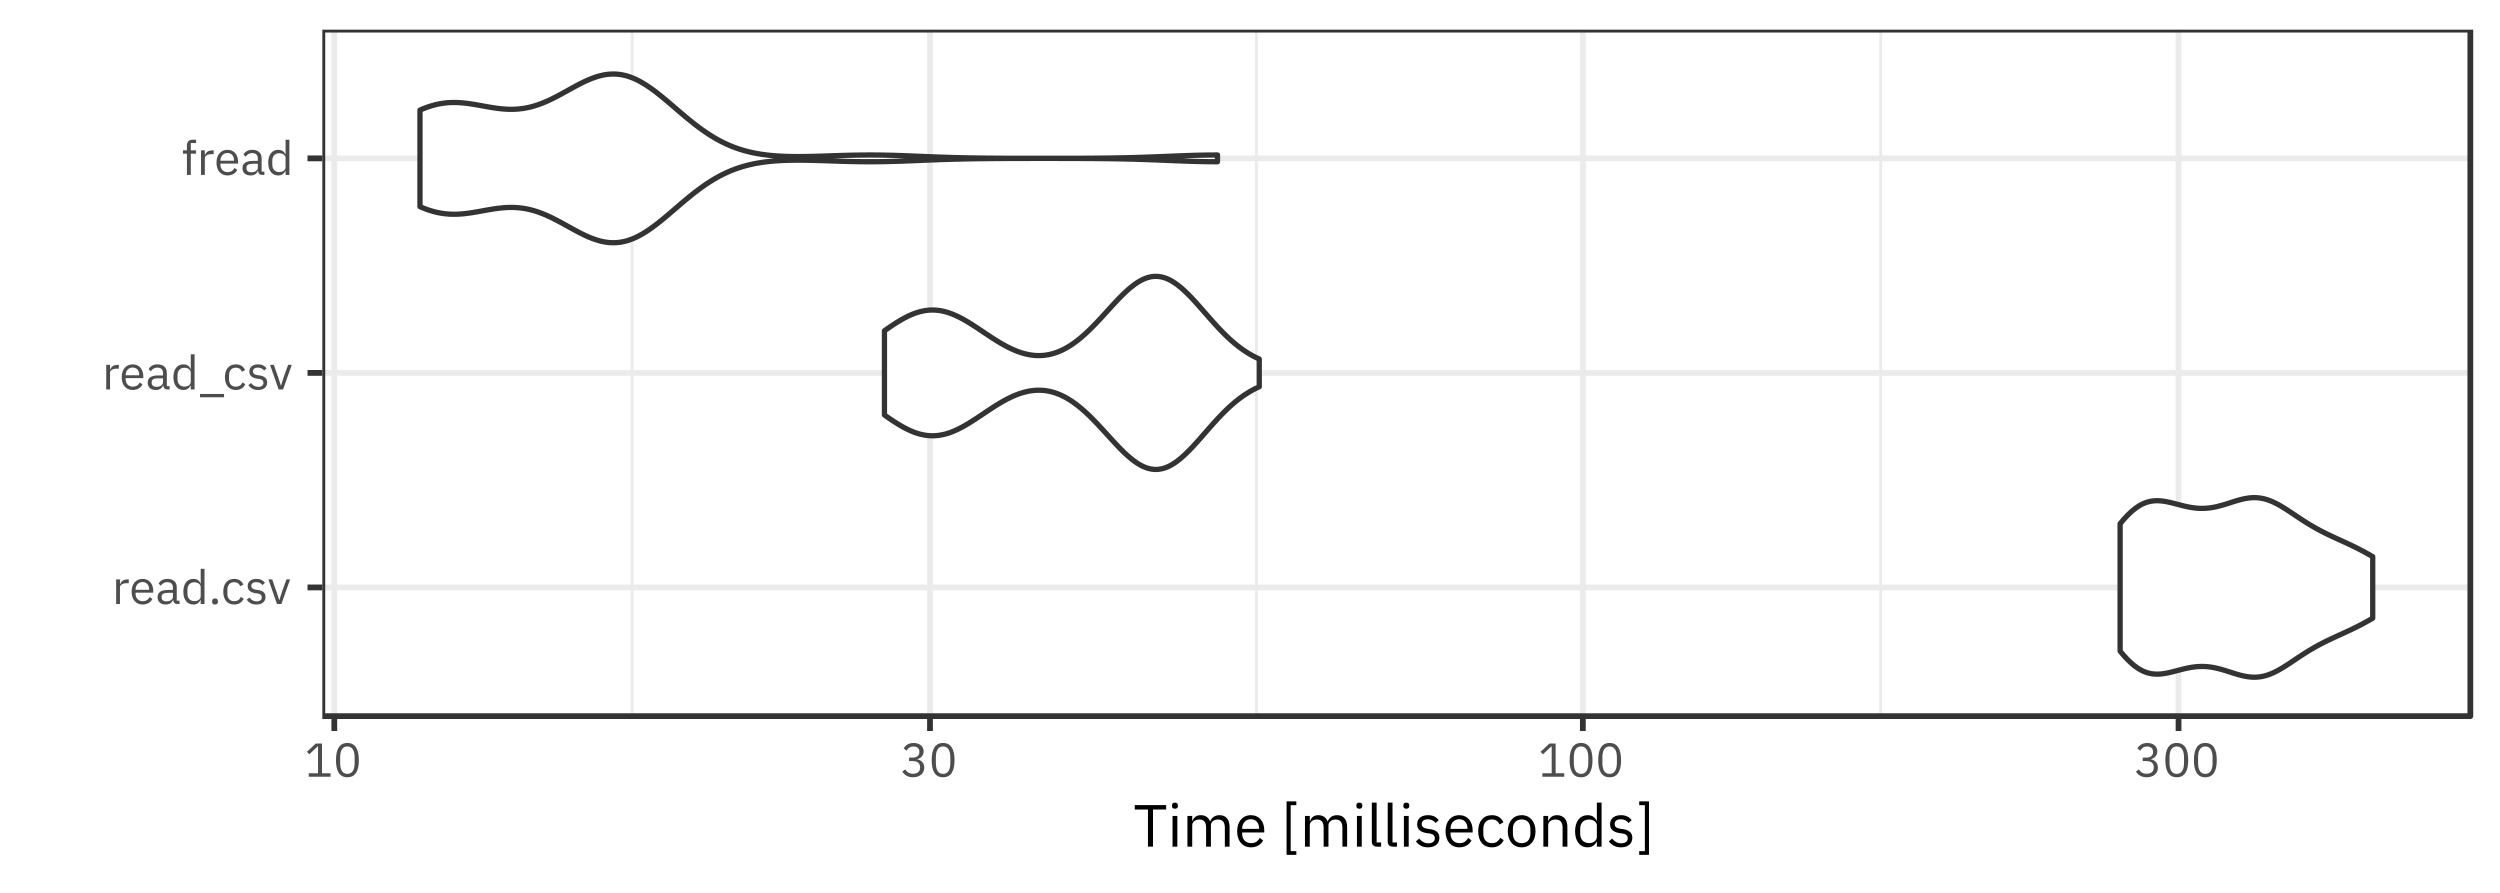 <?xml version="1.0" encoding="UTF-8"?>
<svg xmlns="http://www.w3.org/2000/svg" xmlns:xlink="http://www.w3.org/1999/xlink" width="504pt" height="180pt" viewBox="0 0 504 180" version="1.1">
<defs>
<g>
<symbol overflow="visible" id="glyph0-0">
<path style="stroke:none;" d="M 0.312 0 L 4.219 0 L 4.219 -7.484 L 0.312 -7.484 Z M 0.875 -0.578 L 0.875 -6.906 L 3.641 -6.906 L 3.641 -0.578 Z M 0.875 -0.578 "/>
</symbol>
<symbol overflow="visible" id="glyph0-1">
<path style="stroke:none;" d="M 1.578 0 L 1.578 -3.359 C 1.578 -3.828 2.078 -4.188 2.906 -4.188 L 3.359 -4.188 L 3.359 -4.953 L 3.062 -4.953 C 2.25 -4.953 1.797 -4.516 1.625 -4.031 L 1.578 -4.031 L 1.578 -4.953 L 0.812 -4.953 L 0.812 0 Z M 1.578 0 "/>
</symbol>
<symbol overflow="visible" id="glyph0-2">
<path style="stroke:none;" d="M 2.672 0.109 C 3.609 0.109 4.312 -0.344 4.641 -1.016 L 4.094 -1.406 C 3.828 -0.859 3.344 -0.562 2.719 -0.562 C 1.797 -0.562 1.25 -1.203 1.25 -2.047 L 1.25 -2.281 L 4.812 -2.281 L 4.812 -2.641 C 4.812 -4.047 4 -5.062 2.672 -5.062 C 1.328 -5.062 0.453 -4.047 0.453 -2.469 C 0.453 -0.906 1.328 0.109 2.672 0.109 Z M 2.672 -4.422 C 3.469 -4.422 3.984 -3.844 3.984 -2.969 L 3.984 -2.859 L 1.25 -2.859 L 1.25 -2.922 C 1.25 -3.797 1.844 -4.422 2.672 -4.422 Z M 2.672 -4.422 "/>
</symbol>
<symbol overflow="visible" id="glyph0-3">
<path style="stroke:none;" d="M 4.844 0 L 4.844 -0.672 L 4.281 -0.672 L 4.281 -3.391 C 4.281 -4.438 3.562 -5.062 2.375 -5.062 C 1.484 -5.062 0.891 -4.625 0.625 -4.094 L 1.078 -3.672 C 1.359 -4.109 1.75 -4.406 2.344 -4.406 C 3.125 -4.406 3.516 -4.016 3.516 -3.312 L 3.516 -2.828 L 2.531 -2.828 C 1.094 -2.828 0.422 -2.312 0.422 -1.375 C 0.422 -0.453 1.031 0.109 2.078 0.109 C 2.766 0.109 3.297 -0.203 3.516 -0.812 L 3.562 -0.812 C 3.609 -0.344 3.844 0 4.406 0 Z M 2.203 -0.531 C 1.609 -0.531 1.234 -0.812 1.234 -1.312 L 1.234 -1.5 C 1.234 -1.984 1.625 -2.25 2.5 -2.25 L 3.516 -2.25 L 3.516 -1.438 C 3.516 -0.938 2.969 -0.531 2.203 -0.531 Z M 2.203 -0.531 "/>
</symbol>
<symbol overflow="visible" id="glyph0-4">
<path style="stroke:none;" d="M 3.984 0 L 4.75 0 L 4.75 -7.094 L 3.984 -7.094 L 3.984 -4.141 L 3.938 -4.141 C 3.688 -4.766 3.172 -5.062 2.5 -5.062 C 1.25 -5.062 0.484 -4.062 0.484 -2.469 C 0.484 -0.891 1.25 0.109 2.5 0.109 C 3.172 0.109 3.641 -0.188 3.938 -0.812 L 3.984 -0.812 Z M 2.703 -0.578 C 1.844 -0.578 1.312 -1.172 1.312 -2.047 L 1.312 -2.891 C 1.312 -3.781 1.844 -4.375 2.703 -4.375 C 3.406 -4.375 3.984 -3.969 3.984 -3.422 L 3.984 -1.578 C 3.984 -0.938 3.406 -0.578 2.703 -0.578 Z M 2.703 -0.578 "/>
</symbol>
<symbol overflow="visible" id="glyph0-5">
<path style="stroke:none;" d="M 1.312 0.109 C 1.703 0.109 1.891 -0.109 1.891 -0.438 L 1.891 -0.562 C 1.891 -0.891 1.703 -1.125 1.312 -1.125 C 0.906 -1.125 0.719 -0.891 0.719 -0.562 L 0.719 -0.438 C 0.719 -0.109 0.906 0.109 1.312 0.109 Z M 1.312 0.109 "/>
</symbol>
<symbol overflow="visible" id="glyph0-6">
<path style="stroke:none;" d="M 2.656 0.109 C 3.594 0.109 4.234 -0.344 4.562 -1.062 L 4 -1.422 C 3.734 -0.859 3.281 -0.562 2.656 -0.562 C 1.75 -0.562 1.281 -1.188 1.281 -2.047 L 1.281 -2.891 C 1.281 -3.766 1.75 -4.391 2.656 -4.391 C 3.266 -4.391 3.688 -4.094 3.859 -3.578 L 4.516 -3.906 C 4.219 -4.578 3.641 -5.062 2.656 -5.062 C 1.266 -5.062 0.453 -4.062 0.453 -2.469 C 0.453 -0.891 1.266 0.109 2.656 0.109 Z M 2.656 0.109 "/>
</symbol>
<symbol overflow="visible" id="glyph0-7">
<path style="stroke:none;" d="M 2.297 0.109 C 3.438 0.109 4.141 -0.469 4.141 -1.422 C 4.141 -2.172 3.719 -2.656 2.625 -2.828 L 2.234 -2.875 C 1.625 -2.969 1.281 -3.172 1.281 -3.641 C 1.281 -4.109 1.625 -4.406 2.25 -4.406 C 2.891 -4.406 3.312 -4.109 3.531 -3.812 L 4.031 -4.266 C 3.641 -4.766 3.109 -5.062 2.312 -5.062 C 1.312 -5.062 0.547 -4.578 0.547 -3.609 C 0.547 -2.688 1.234 -2.312 2.141 -2.172 L 2.531 -2.125 C 3.188 -2.031 3.391 -1.734 3.391 -1.344 C 3.391 -0.828 3.016 -0.531 2.359 -0.531 C 1.734 -0.531 1.281 -0.812 0.891 -1.297 L 0.344 -0.859 C 0.781 -0.266 1.391 0.109 2.297 0.109 Z M 2.297 0.109 "/>
</symbol>
<symbol overflow="visible" id="glyph0-8">
<path style="stroke:none;" d="M 2.797 0 L 4.547 -4.953 L 3.812 -4.953 L 2.922 -2.5 L 2.391 -0.812 L 2.344 -0.812 L 1.797 -2.5 L 0.938 -4.953 L 0.172 -4.953 L 1.906 0 Z M 2.797 0 "/>
</symbol>
<symbol overflow="visible" id="glyph0-9">
<path style="stroke:none;" d="M 5.125 1.578 L 5.125 0.906 L 0.281 0.906 L 0.281 1.578 Z M 5.125 1.578 "/>
</symbol>
<symbol overflow="visible" id="glyph0-10">
<path style="stroke:none;" d="M 1.078 0 L 1.859 0 L 1.859 -4.281 L 2.922 -4.281 L 2.922 -4.953 L 1.859 -4.953 L 1.859 -6.422 L 2.922 -6.422 L 2.922 -7.094 L 2.172 -7.094 C 1.438 -7.094 1.078 -6.625 1.078 -5.953 L 1.078 -4.953 L 0.281 -4.953 L 0.281 -4.281 L 1.078 -4.281 Z M 1.078 0 "/>
</symbol>
<symbol overflow="visible" id="glyph0-11">
<path style="stroke:none;" d="M 5.25 0 L 5.25 -0.703 L 3.516 -0.703 L 3.516 -6.703 L 2.266 -6.703 L 0.484 -5.031 L 0.953 -4.531 L 2.641 -6.109 L 2.719 -6.109 L 2.719 -0.703 L 0.844 -0.703 L 0.844 0 Z M 5.25 0 "/>
</symbol>
<symbol overflow="visible" id="glyph0-12">
<path style="stroke:none;" d="M 2.875 0.109 C 4.484 0.109 5.188 -1.156 5.188 -3.344 C 5.188 -5.531 4.484 -6.812 2.875 -6.812 C 1.281 -6.812 0.578 -5.531 0.578 -3.344 C 0.578 -1.156 1.281 0.109 2.875 0.109 Z M 2.875 -0.578 C 1.828 -0.578 1.422 -1.5 1.422 -2.797 L 1.422 -3.891 C 1.422 -5.188 1.828 -6.109 2.875 -6.109 C 3.922 -6.109 4.344 -5.188 4.344 -3.891 L 4.344 -2.797 C 4.344 -1.5 3.922 -0.578 2.875 -0.578 Z M 2.875 -0.578 "/>
</symbol>
<symbol overflow="visible" id="glyph0-13">
<path style="stroke:none;" d="M 1.781 -3.859 L 1.781 -3.156 L 2.562 -3.156 C 3.5 -3.156 4 -2.703 4 -1.922 L 4 -1.844 C 4 -1.062 3.5 -0.609 2.562 -0.609 C 1.75 -0.609 1.359 -0.953 1 -1.484 L 0.406 -1.031 C 0.812 -0.453 1.406 0.109 2.578 0.109 C 3.938 0.109 4.844 -0.688 4.844 -1.828 C 4.844 -2.844 4.156 -3.375 3.438 -3.516 L 3.438 -3.562 C 4.141 -3.734 4.719 -4.266 4.719 -5.125 C 4.719 -6.203 3.812 -6.812 2.688 -6.812 C 1.609 -6.812 1.031 -6.25 0.688 -5.719 L 1.281 -5.25 C 1.562 -5.766 1.969 -6.094 2.672 -6.094 C 3.375 -6.094 3.859 -5.734 3.859 -5.031 L 3.859 -4.969 C 3.859 -4.328 3.406 -3.859 2.5 -3.859 Z M 1.781 -3.859 "/>
</symbol>
<symbol overflow="visible" id="glyph1-0">
<path style="stroke:none;" d="M 0.391 0 L 5.281 0 L 5.281 -9.359 L 0.391 -9.359 Z M 1.109 -0.719 L 1.109 -8.641 L 4.562 -8.641 L 4.562 -0.719 Z M 1.109 -0.719 "/>
</symbol>
<symbol overflow="visible" id="glyph1-1">
<path style="stroke:none;" d="M 6.594 -7.484 L 6.594 -8.375 L 0.266 -8.375 L 0.266 -7.484 L 2.922 -7.484 L 2.922 0 L 3.938 0 L 3.938 -7.484 Z M 6.594 -7.484 "/>
</symbol>
<symbol overflow="visible" id="glyph1-2">
<path style="stroke:none;" d="M 1.5 -7.641 C 1.906 -7.641 2.094 -7.859 2.094 -8.188 L 2.094 -8.344 C 2.094 -8.656 1.906 -8.875 1.5 -8.875 C 1.094 -8.875 0.906 -8.656 0.906 -8.344 L 0.906 -8.188 C 0.906 -7.859 1.094 -7.641 1.5 -7.641 Z M 1.016 0 L 1.984 0 L 1.984 -6.188 L 1.016 -6.188 Z M 1.016 0 "/>
</symbol>
<symbol overflow="visible" id="glyph1-3">
<path style="stroke:none;" d="M 1.984 0 L 1.984 -4.297 C 1.984 -5.094 2.703 -5.469 3.453 -5.469 C 4.375 -5.469 4.781 -4.906 4.781 -3.797 L 4.781 0 L 5.75 0 L 5.75 -4.297 C 5.75 -5.094 6.438 -5.469 7.203 -5.469 C 8.141 -5.469 8.562 -4.891 8.562 -3.797 L 8.562 0 L 9.516 0 L 9.516 -3.969 C 9.516 -5.469 8.766 -6.344 7.5 -6.344 C 6.438 -6.344 5.844 -5.75 5.609 -5.078 L 5.594 -5.078 C 5.25 -5.969 4.516 -6.344 3.703 -6.344 C 2.734 -6.344 2.297 -5.812 2.031 -5.188 L 1.984 -5.188 L 1.984 -6.188 L 1.016 -6.188 L 1.016 0 Z M 1.984 0 "/>
</symbol>
<symbol overflow="visible" id="glyph1-4">
<path style="stroke:none;" d="M 3.344 0.141 C 4.516 0.141 5.406 -0.438 5.797 -1.266 L 5.109 -1.766 C 4.781 -1.078 4.188 -0.703 3.406 -0.703 C 2.25 -0.703 1.578 -1.5 1.578 -2.562 L 1.578 -2.859 L 6.031 -2.859 L 6.031 -3.312 C 6.031 -5.062 5 -6.344 3.344 -6.344 C 1.672 -6.344 0.562 -5.062 0.562 -3.094 C 0.562 -1.125 1.672 0.141 3.344 0.141 Z M 3.344 -5.531 C 4.328 -5.531 4.984 -4.797 4.984 -3.703 L 4.984 -3.578 L 1.578 -3.578 L 1.578 -3.656 C 1.578 -4.734 2.297 -5.531 3.344 -5.531 Z M 3.344 -5.531 "/>
</symbol>
<symbol overflow="visible" id="glyph1-5">
<path style="stroke:none;" d=""/>
</symbol>
<symbol overflow="visible" id="glyph1-6">
<path style="stroke:none;" d="M 3.078 1.656 L 3.078 0.906 L 1.938 0.906 L 1.938 -8.359 L 3.078 -8.359 L 3.078 -9.125 L 1.109 -9.125 L 1.109 1.656 Z M 3.078 1.656 "/>
</symbol>
<symbol overflow="visible" id="glyph1-7">
<path style="stroke:none;" d="M 2.891 0 L 2.891 -0.844 L 1.984 -0.844 L 1.984 -8.875 L 1.016 -8.875 L 1.016 -1 C 1.016 -0.422 1.375 0 2.047 0 Z M 2.891 0 "/>
</symbol>
<symbol overflow="visible" id="glyph1-8">
<path style="stroke:none;" d="M 2.875 0.141 C 4.297 0.141 5.172 -0.594 5.172 -1.781 C 5.172 -2.719 4.641 -3.328 3.281 -3.531 L 2.797 -3.594 C 2.031 -3.719 1.609 -3.953 1.609 -4.562 C 1.609 -5.141 2.031 -5.516 2.812 -5.516 C 3.609 -5.516 4.141 -5.141 4.422 -4.766 L 5.047 -5.344 C 4.547 -5.969 3.891 -6.344 2.891 -6.344 C 1.625 -6.344 0.688 -5.734 0.688 -4.516 C 0.688 -3.359 1.531 -2.891 2.672 -2.719 L 3.172 -2.656 C 3.984 -2.531 4.25 -2.156 4.25 -1.688 C 4.25 -1.047 3.766 -0.672 2.953 -0.672 C 2.172 -0.672 1.594 -1.016 1.109 -1.625 L 0.438 -1.062 C 0.984 -0.344 1.734 0.141 2.875 0.141 Z M 2.875 0.141 "/>
</symbol>
<symbol overflow="visible" id="glyph1-9">
<path style="stroke:none;" d="M 3.328 0.141 C 4.5 0.141 5.297 -0.438 5.703 -1.312 L 5 -1.781 C 4.672 -1.078 4.109 -0.703 3.328 -0.703 C 2.188 -0.703 1.594 -1.484 1.594 -2.562 L 1.594 -3.625 C 1.594 -4.703 2.188 -5.484 3.328 -5.484 C 4.078 -5.484 4.609 -5.109 4.844 -4.469 L 5.641 -4.891 C 5.281 -5.734 4.547 -6.344 3.328 -6.344 C 1.578 -6.344 0.562 -5.078 0.562 -3.094 C 0.562 -1.109 1.578 0.141 3.328 0.141 Z M 3.328 0.141 "/>
</symbol>
<symbol overflow="visible" id="glyph1-10">
<path style="stroke:none;" d="M 3.359 0.141 C 5.016 0.141 6.156 -1.125 6.156 -3.094 C 6.156 -5.062 5.016 -6.344 3.359 -6.344 C 1.703 -6.344 0.562 -5.062 0.562 -3.094 C 0.562 -1.125 1.703 0.141 3.359 0.141 Z M 3.359 -0.703 C 2.328 -0.703 1.594 -1.344 1.594 -2.656 L 1.594 -3.547 C 1.594 -4.844 2.328 -5.484 3.359 -5.484 C 4.391 -5.484 5.125 -4.844 5.125 -3.547 L 5.125 -2.656 C 5.125 -1.344 4.391 -0.703 3.359 -0.703 Z M 3.359 -0.703 "/>
</symbol>
<symbol overflow="visible" id="glyph1-11">
<path style="stroke:none;" d="M 1.984 0 L 1.984 -4.297 C 1.984 -5.094 2.719 -5.469 3.484 -5.469 C 4.422 -5.469 4.891 -4.906 4.891 -3.797 L 4.891 0 L 5.859 0 L 5.859 -3.969 C 5.859 -5.469 5.047 -6.344 3.781 -6.344 C 2.859 -6.344 2.328 -5.875 2.031 -5.188 L 1.984 -5.188 L 1.984 -6.188 L 1.016 -6.188 L 1.016 0 Z M 1.984 0 "/>
</symbol>
<symbol overflow="visible" id="glyph1-12">
<path style="stroke:none;" d="M 4.984 0 L 5.938 0 L 5.938 -8.875 L 4.984 -8.875 L 4.984 -5.188 L 4.938 -5.188 C 4.609 -5.969 3.969 -6.344 3.125 -6.344 C 1.578 -6.344 0.594 -5.078 0.594 -3.094 C 0.594 -1.109 1.578 0.141 3.125 0.141 C 3.969 0.141 4.562 -0.234 4.938 -1.016 L 4.984 -1.016 Z M 3.391 -0.719 C 2.297 -0.719 1.625 -1.469 1.625 -2.562 L 1.625 -3.625 C 1.625 -4.734 2.297 -5.469 3.391 -5.469 C 4.266 -5.469 4.984 -4.969 4.984 -4.281 L 4.984 -1.984 C 4.984 -1.172 4.266 -0.719 3.391 -0.719 Z M 3.391 -0.719 "/>
</symbol>
<symbol overflow="visible" id="glyph1-13">
<path style="stroke:none;" d="M 0.719 -9.125 L 0.719 -8.359 L 1.859 -8.359 L 1.859 0.906 L 0.719 0.906 L 0.719 1.656 L 2.688 1.656 L 2.688 -9.125 Z M 0.719 -9.125 "/>
</symbol>
</g>
<clipPath id="clip1">
  <path d="M 64.984 5.977 L 499 5.977 L 499 145 L 64.984 145 Z M 64.984 5.977 "/>
</clipPath>
<clipPath id="clip2">
  <path d="M 127 5.977 L 128 5.977 L 128 145 L 127 145 Z M 127 5.977 "/>
</clipPath>
<clipPath id="clip3">
  <path d="M 253 5.977 L 254 5.977 L 254 145 L 253 145 Z M 253 5.977 "/>
</clipPath>
<clipPath id="clip4">
  <path d="M 378 5.977 L 380 5.977 L 380 145 L 378 145 Z M 378 5.977 "/>
</clipPath>
<clipPath id="clip5">
  <path d="M 64.984 117 L 499 117 L 499 120 L 64.984 120 Z M 64.984 117 "/>
</clipPath>
<clipPath id="clip6">
  <path d="M 64.984 74 L 499 74 L 499 76 L 64.984 76 Z M 64.984 74 "/>
</clipPath>
<clipPath id="clip7">
  <path d="M 64.984 31 L 499 31 L 499 33 L 64.984 33 Z M 64.984 31 "/>
</clipPath>
<clipPath id="clip8">
  <path d="M 66 5.977 L 68 5.977 L 68 145 L 66 145 Z M 66 5.977 "/>
</clipPath>
<clipPath id="clip9">
  <path d="M 186 5.977 L 189 5.977 L 189 145 L 186 145 Z M 186 5.977 "/>
</clipPath>
<clipPath id="clip10">
  <path d="M 318 5.977 L 320 5.977 L 320 145 L 318 145 Z M 318 5.977 "/>
</clipPath>
<clipPath id="clip11">
  <path d="M 438 5.977 L 440 5.977 L 440 145 L 438 145 Z M 438 5.977 "/>
</clipPath>
<clipPath id="clip12">
  <path d="M 64.984 5.977 L 499 5.977 L 499 145 L 64.984 145 Z M 64.984 5.977 "/>
</clipPath>
</defs>
<g id="surface21">
<rect x="0" y="0" width="504" height="180" style="fill:rgb(100%,100%,100%);fill-opacity:1;stroke:none;"/>
<rect x="0" y="0" width="504" height="180" style="fill:rgb(100%,100%,100%);fill-opacity:1;stroke:none;"/>
<path style="fill:none;stroke-width:1.164;stroke-linecap:round;stroke-linejoin:round;stroke:rgb(100%,100%,100%);stroke-opacity:1;stroke-miterlimit:10;" d="M 0 180 L 504 180 L 504 0 L 0 0 Z M 0 180 "/>
<g clip-path="url(#clip1)" clip-rule="nonzero">
<path style=" stroke:none;fill-rule:nonzero;fill:rgb(100%,100%,100%);fill-opacity:1;" d="M 64.984 144.375 L 498.02 144.375 L 498.02 5.98 L 64.984 5.98 Z M 64.984 144.375 "/>
</g>
<g clip-path="url(#clip2)" clip-rule="nonzero">
<path style="fill:none;stroke-width:0.582;stroke-linecap:butt;stroke-linejoin:round;stroke:rgb(92.157%,92.157%,92.157%);stroke-opacity:1;stroke-miterlimit:10;" d="M 127.441 144.375 L 127.441 5.977 "/>
</g>
<g clip-path="url(#clip3)" clip-rule="nonzero">
<path style="fill:none;stroke-width:0.582;stroke-linecap:butt;stroke-linejoin:round;stroke:rgb(92.157%,92.157%,92.157%);stroke-opacity:1;stroke-miterlimit:10;" d="M 253.293 144.375 L 253.293 5.977 "/>
</g>
<g clip-path="url(#clip4)" clip-rule="nonzero">
<path style="fill:none;stroke-width:0.582;stroke-linecap:butt;stroke-linejoin:round;stroke:rgb(92.157%,92.157%,92.157%);stroke-opacity:1;stroke-miterlimit:10;" d="M 379.148 144.375 L 379.148 5.977 "/>
</g>
<g clip-path="url(#clip5)" clip-rule="nonzero">
<path style="fill:none;stroke-width:1.164;stroke-linecap:butt;stroke-linejoin:round;stroke:rgb(92.157%,92.157%,92.157%);stroke-opacity:1;stroke-miterlimit:10;" d="M 64.984 118.426 L 498.023 118.426 "/>
</g>
<g clip-path="url(#clip6)" clip-rule="nonzero">
<path style="fill:none;stroke-width:1.164;stroke-linecap:butt;stroke-linejoin:round;stroke:rgb(92.157%,92.157%,92.157%);stroke-opacity:1;stroke-miterlimit:10;" d="M 64.984 75.176 L 498.023 75.176 "/>
</g>
<g clip-path="url(#clip7)" clip-rule="nonzero">
<path style="fill:none;stroke-width:1.164;stroke-linecap:butt;stroke-linejoin:round;stroke:rgb(92.157%,92.157%,92.157%);stroke-opacity:1;stroke-miterlimit:10;" d="M 64.984 31.926 L 498.023 31.926 "/>
</g>
<g clip-path="url(#clip8)" clip-rule="nonzero">
<path style="fill:none;stroke-width:1.164;stroke-linecap:butt;stroke-linejoin:round;stroke:rgb(92.157%,92.157%,92.157%);stroke-opacity:1;stroke-miterlimit:10;" d="M 67.395 144.375 L 67.395 5.977 "/>
</g>
<g clip-path="url(#clip9)" clip-rule="nonzero">
<path style="fill:none;stroke-width:1.164;stroke-linecap:butt;stroke-linejoin:round;stroke:rgb(92.157%,92.157%,92.157%);stroke-opacity:1;stroke-miterlimit:10;" d="M 187.488 144.375 L 187.488 5.977 "/>
</g>
<g clip-path="url(#clip10)" clip-rule="nonzero">
<path style="fill:none;stroke-width:1.164;stroke-linecap:butt;stroke-linejoin:round;stroke:rgb(92.157%,92.157%,92.157%);stroke-opacity:1;stroke-miterlimit:10;" d="M 319.102 144.375 L 319.102 5.977 "/>
</g>
<g clip-path="url(#clip11)" clip-rule="nonzero">
<path style="fill:none;stroke-width:1.164;stroke-linecap:butt;stroke-linejoin:round;stroke:rgb(92.157%,92.157%,92.157%);stroke-opacity:1;stroke-miterlimit:10;" d="M 439.195 144.375 L 439.195 5.977 "/>
</g>
<path style="fill-rule:nonzero;fill:rgb(100%,100%,100%);fill-opacity:1;stroke-width:1.067;stroke-linecap:round;stroke-linejoin:round;stroke:rgb(20%,20%,20%);stroke-opacity:1;stroke-miterlimit:10;" d="M 427.414 131.266 L 427.512 131.387 L 427.613 131.508 L 427.711 131.625 L 427.812 131.742 L 427.91 131.859 L 428.012 131.973 L 428.109 132.086 L 428.211 132.199 L 428.309 132.312 L 428.41 132.422 L 428.508 132.527 L 428.609 132.637 L 428.707 132.742 L 428.809 132.848 L 428.906 132.949 L 429.105 133.148 L 429.207 133.246 L 429.305 133.344 L 429.406 133.438 L 429.504 133.531 L 429.605 133.621 L 429.703 133.711 L 429.805 133.801 L 429.902 133.887 L 430.105 134.051 L 430.203 134.133 L 430.305 134.211 L 430.402 134.289 L 430.504 134.363 L 430.602 134.438 L 430.703 134.512 L 430.801 134.582 L 430.902 134.648 L 431 134.715 L 431.102 134.777 L 431.199 134.844 L 431.301 134.902 L 431.398 134.961 L 431.5 135.016 L 431.598 135.074 L 431.699 135.125 L 431.797 135.176 L 431.898 135.227 L 431.996 135.273 L 432.098 135.32 L 432.195 135.363 L 432.297 135.406 L 432.395 135.445 L 432.496 135.484 L 432.594 135.52 L 432.695 135.555 L 432.793 135.59 L 432.895 135.621 L 432.992 135.648 L 433.094 135.676 L 433.191 135.703 L 433.293 135.727 L 433.391 135.75 L 433.492 135.77 L 433.59 135.789 L 433.691 135.809 L 433.789 135.824 L 433.891 135.84 L 433.992 135.852 L 434.09 135.863 L 434.191 135.875 L 434.289 135.883 L 434.391 135.891 L 434.488 135.895 L 434.59 135.898 L 434.688 135.902 L 434.789 135.906 L 434.988 135.906 L 435.086 135.902 L 435.188 135.898 L 435.285 135.895 L 435.387 135.887 L 435.484 135.883 L 435.586 135.875 L 435.684 135.863 L 435.785 135.855 L 435.883 135.844 L 435.984 135.832 L 436.082 135.816 L 436.184 135.805 L 436.281 135.789 L 436.383 135.773 L 436.48 135.758 L 436.582 135.742 L 436.68 135.723 L 436.781 135.703 L 436.879 135.684 L 436.98 135.664 L 437.078 135.645 L 437.18 135.621 L 437.277 135.602 L 437.379 135.578 L 437.477 135.555 L 437.578 135.531 L 437.676 135.508 L 437.879 135.461 L 437.977 135.438 L 438.078 135.41 L 438.176 135.387 L 438.277 135.359 L 438.375 135.336 L 438.477 135.309 L 438.574 135.285 L 438.676 135.258 L 438.773 135.23 L 438.875 135.203 L 438.973 135.18 L 439.074 135.152 L 439.172 135.125 L 439.273 135.102 L 439.371 135.074 L 439.473 135.047 L 439.57 135.023 L 439.672 134.996 L 439.77 134.973 L 439.871 134.945 L 439.969 134.922 L 440.07 134.898 L 440.168 134.875 L 440.27 134.848 L 440.367 134.824 L 440.469 134.801 L 440.566 134.781 L 440.668 134.758 L 440.766 134.734 L 440.867 134.715 L 440.965 134.691 L 441.066 134.672 L 441.164 134.652 L 441.266 134.633 L 441.363 134.613 L 441.465 134.594 L 441.562 134.578 L 441.664 134.559 L 441.766 134.543 L 441.863 134.527 L 441.965 134.512 L 442.062 134.496 L 442.164 134.484 L 442.262 134.469 L 442.363 134.457 L 442.461 134.445 L 442.562 134.434 L 442.66 134.422 L 442.762 134.414 L 442.859 134.406 L 442.961 134.398 L 443.059 134.391 L 443.16 134.383 L 443.258 134.375 L 443.359 134.371 L 443.457 134.367 L 443.559 134.363 L 443.656 134.363 L 443.758 134.359 L 444.156 134.359 L 444.254 134.363 L 444.355 134.367 L 444.453 134.371 L 444.555 134.375 L 444.652 134.383 L 444.754 134.387 L 444.852 134.395 L 444.953 134.402 L 445.051 134.41 L 445.152 134.422 L 445.25 134.434 L 445.453 134.457 L 445.551 134.469 L 445.652 134.48 L 445.75 134.496 L 445.852 134.512 L 445.949 134.527 L 446.051 134.543 L 446.148 134.562 L 446.25 134.582 L 446.348 134.598 L 446.449 134.617 L 446.547 134.641 L 446.648 134.66 L 446.746 134.684 L 446.848 134.703 L 446.945 134.727 L 447.047 134.75 L 447.145 134.773 L 447.246 134.797 L 447.344 134.824 L 447.445 134.852 L 447.543 134.875 L 447.645 134.902 L 447.742 134.93 L 447.844 134.957 L 447.941 134.984 L 448.043 135.016 L 448.141 135.043 L 448.242 135.074 L 448.34 135.102 L 448.441 135.133 L 448.539 135.164 L 448.641 135.191 L 448.738 135.223 L 448.84 135.254 L 448.938 135.285 L 449.039 135.316 L 449.137 135.348 L 449.238 135.379 L 449.34 135.414 L 449.438 135.445 L 449.539 135.477 L 449.637 135.508 L 449.738 135.539 L 449.836 135.57 L 449.938 135.605 L 450.035 135.637 L 450.137 135.668 L 450.234 135.699 L 450.336 135.73 L 450.434 135.762 L 450.535 135.793 L 450.633 135.824 L 450.734 135.852 L 450.832 135.883 L 450.934 135.914 L 451.031 135.941 L 451.133 135.973 L 451.23 136 L 451.332 136.027 L 451.43 136.055 L 451.531 136.082 L 451.629 136.109 L 451.73 136.133 L 451.828 136.16 L 451.93 136.184 L 452.027 136.207 L 452.129 136.23 L 452.227 136.254 L 452.328 136.277 L 452.426 136.297 L 452.527 136.316 L 452.625 136.336 L 452.727 136.355 L 452.824 136.371 L 452.926 136.391 L 453.023 136.406 L 453.125 136.422 L 453.227 136.434 L 453.324 136.449 L 453.426 136.461 L 453.523 136.473 L 453.625 136.48 L 453.723 136.492 L 453.824 136.5 L 453.922 136.504 L 454.023 136.512 L 454.121 136.516 L 454.223 136.52 L 454.32 136.523 L 454.621 136.523 L 454.719 136.52 L 454.82 136.516 L 454.918 136.512 L 455.02 136.504 L 455.117 136.5 L 455.219 136.488 L 455.316 136.48 L 455.418 136.469 L 455.516 136.457 L 455.617 136.445 L 455.715 136.43 L 455.816 136.414 L 455.914 136.398 L 456.016 136.379 L 456.113 136.359 L 456.215 136.336 L 456.312 136.316 L 456.414 136.293 L 456.512 136.266 L 456.613 136.242 L 456.711 136.215 L 456.812 136.188 L 456.91 136.156 L 457.113 136.094 L 457.211 136.059 L 457.312 136.027 L 457.41 135.992 L 457.512 135.953 L 457.609 135.918 L 457.711 135.879 L 457.809 135.836 L 457.91 135.797 L 458.008 135.754 L 458.109 135.711 L 458.207 135.668 L 458.309 135.621 L 458.406 135.574 L 458.508 135.527 L 458.605 135.48 L 458.707 135.434 L 458.805 135.383 L 458.906 135.332 L 459.004 135.277 L 459.105 135.227 L 459.203 135.172 L 459.305 135.121 L 459.402 135.062 L 459.504 135.008 L 459.602 134.953 L 459.703 134.895 L 459.801 134.836 L 459.902 134.777 L 460 134.719 L 460.102 134.66 L 460.199 134.598 L 460.301 134.539 L 460.398 134.477 L 460.5 134.414 L 460.598 134.352 L 460.699 134.289 L 460.797 134.227 L 460.898 134.164 L 461 134.098 L 461.098 134.035 L 461.199 133.969 L 461.297 133.906 L 461.398 133.84 L 461.496 133.773 L 461.598 133.711 L 461.695 133.645 L 461.797 133.578 L 461.895 133.512 L 461.996 133.445 L 462.094 133.379 L 462.195 133.312 L 462.293 133.246 L 462.395 133.176 L 462.492 133.109 L 462.594 133.043 L 462.691 132.977 L 462.793 132.91 L 462.891 132.844 L 462.992 132.777 L 463.09 132.711 L 463.191 132.645 L 463.289 132.578 L 463.391 132.512 L 463.488 132.445 L 463.59 132.379 L 463.688 132.312 L 463.789 132.246 L 463.887 132.184 L 463.988 132.117 L 464.086 132.051 L 464.188 131.988 L 464.285 131.922 L 464.387 131.859 L 464.484 131.797 L 464.586 131.73 L 464.684 131.668 L 464.887 131.543 L 464.984 131.48 L 465.086 131.418 L 465.184 131.355 L 465.285 131.293 L 465.383 131.234 L 465.484 131.172 L 465.582 131.113 L 465.684 131.051 L 465.781 130.992 L 465.883 130.934 L 465.98 130.875 L 466.082 130.816 L 466.18 130.758 L 466.281 130.699 L 466.379 130.641 L 466.48 130.586 L 466.578 130.527 L 466.68 130.473 L 466.777 130.414 L 466.879 130.359 L 466.977 130.305 L 467.078 130.25 L 467.176 130.195 L 467.277 130.141 L 467.375 130.086 L 467.477 130.035 L 467.574 129.98 L 467.676 129.926 L 467.773 129.875 L 467.875 129.82 L 467.973 129.77 L 468.074 129.719 L 468.172 129.668 L 468.273 129.617 L 468.371 129.566 L 468.574 129.465 L 468.672 129.414 L 468.773 129.363 L 468.871 129.316 L 468.973 129.266 L 469.07 129.219 L 469.172 129.168 L 469.27 129.121 L 469.371 129.07 L 469.469 129.023 L 469.57 128.977 L 469.668 128.93 L 469.77 128.883 L 469.867 128.832 L 469.969 128.785 L 470.066 128.738 L 470.168 128.691 L 470.266 128.645 L 470.367 128.602 L 470.465 128.555 L 470.566 128.508 L 470.664 128.461 L 470.766 128.414 L 470.863 128.371 L 470.965 128.324 L 471.062 128.277 L 471.164 128.23 L 471.262 128.188 L 471.363 128.141 L 471.461 128.094 L 471.562 128.051 L 471.66 128.004 L 471.762 127.961 L 471.859 127.914 L 471.961 127.867 L 472.059 127.824 L 472.16 127.777 L 472.258 127.73 L 472.359 127.688 L 472.461 127.641 L 472.559 127.594 L 472.66 127.551 L 472.758 127.504 L 472.859 127.457 L 472.957 127.41 L 473.059 127.367 L 473.156 127.32 L 473.258 127.273 L 473.355 127.227 L 473.457 127.18 L 473.555 127.133 L 473.656 127.086 L 473.754 127.039 L 473.855 126.992 L 473.953 126.945 L 474.055 126.898 L 474.152 126.852 L 474.254 126.801 L 474.352 126.754 L 474.453 126.707 L 474.551 126.656 L 474.652 126.609 L 474.75 126.559 L 474.852 126.512 L 474.949 126.461 L 475.051 126.41 L 475.148 126.363 L 475.25 126.312 L 475.348 126.262 L 475.449 126.211 L 475.547 126.16 L 475.648 126.109 L 475.746 126.059 L 475.848 126.004 L 475.945 125.953 L 476.047 125.902 L 476.145 125.848 L 476.246 125.797 L 476.348 125.742 L 476.445 125.691 L 476.547 125.637 L 476.645 125.582 L 476.746 125.527 L 476.844 125.473 L 476.945 125.418 L 477.043 125.363 L 477.145 125.309 L 477.242 125.254 L 477.344 125.199 L 477.441 125.141 L 477.543 125.086 L 477.641 125.031 L 477.742 124.973 L 477.84 124.914 L 477.941 124.859 L 478.039 124.801 L 478.141 124.742 L 478.238 124.684 L 478.34 124.625 L 478.34 112.223 L 478.238 112.164 L 478.141 112.105 L 478.039 112.047 L 477.941 111.992 L 477.84 111.934 L 477.742 111.875 L 477.641 111.82 L 477.543 111.762 L 477.441 111.707 L 477.344 111.652 L 477.242 111.594 L 477.145 111.539 L 477.043 111.484 L 476.945 111.43 L 476.844 111.375 L 476.746 111.32 L 476.645 111.266 L 476.547 111.211 L 476.445 111.16 L 476.348 111.105 L 476.246 111.051 L 476.145 111 L 476.047 110.949 L 475.945 110.895 L 475.848 110.844 L 475.746 110.793 L 475.648 110.742 L 475.547 110.688 L 475.449 110.637 L 475.348 110.586 L 475.25 110.539 L 475.148 110.488 L 475.051 110.438 L 474.949 110.387 L 474.852 110.34 L 474.75 110.289 L 474.652 110.242 L 474.551 110.191 L 474.453 110.145 L 474.352 110.094 L 474.254 110.047 L 474.152 110 L 474.055 109.953 L 473.953 109.902 L 473.855 109.855 L 473.754 109.809 L 473.656 109.762 L 473.555 109.715 L 473.457 109.668 L 473.355 109.621 L 473.258 109.578 L 473.156 109.531 L 473.059 109.484 L 472.957 109.438 L 472.859 109.391 L 472.758 109.348 L 472.66 109.301 L 472.559 109.254 L 472.461 109.207 L 472.359 109.164 L 472.258 109.117 L 472.16 109.07 L 472.059 109.027 L 471.961 108.98 L 471.859 108.934 L 471.762 108.891 L 471.66 108.844 L 471.562 108.801 L 471.461 108.754 L 471.363 108.707 L 471.262 108.664 L 471.164 108.617 L 471.062 108.57 L 470.965 108.527 L 470.863 108.48 L 470.766 108.434 L 470.664 108.387 L 470.566 108.34 L 470.465 108.297 L 470.367 108.25 L 470.266 108.203 L 470.168 108.156 L 470.066 108.109 L 469.969 108.062 L 469.867 108.016 L 469.77 107.969 L 469.668 107.922 L 469.57 107.871 L 469.469 107.824 L 469.371 107.777 L 469.27 107.73 L 469.172 107.68 L 469.07 107.633 L 468.973 107.582 L 468.871 107.535 L 468.773 107.484 L 468.672 107.434 L 468.574 107.383 L 468.473 107.336 L 468.371 107.285 L 468.273 107.234 L 468.172 107.184 L 468.074 107.129 L 467.973 107.078 L 467.875 107.027 L 467.773 106.977 L 467.676 106.922 L 467.574 106.867 L 467.477 106.816 L 467.375 106.762 L 467.277 106.707 L 467.176 106.652 L 467.078 106.598 L 466.977 106.543 L 466.879 106.488 L 466.777 106.434 L 466.68 106.379 L 466.578 106.32 L 466.48 106.266 L 466.379 106.207 L 466.281 106.148 L 466.18 106.09 L 466.082 106.031 L 465.98 105.973 L 465.883 105.914 L 465.781 105.855 L 465.684 105.797 L 465.582 105.734 L 465.484 105.676 L 465.383 105.613 L 465.285 105.555 L 465.184 105.492 L 465.086 105.43 L 464.984 105.367 L 464.887 105.305 L 464.684 105.18 L 464.586 105.117 L 464.484 105.055 L 464.387 104.988 L 464.285 104.926 L 464.188 104.863 L 464.086 104.797 L 463.988 104.73 L 463.887 104.668 L 463.789 104.602 L 463.688 104.535 L 463.59 104.469 L 463.488 104.402 L 463.391 104.336 L 463.289 104.273 L 463.191 104.207 L 463.09 104.141 L 462.992 104.07 L 462.891 104.004 L 462.793 103.938 L 462.691 103.871 L 462.594 103.805 L 462.492 103.738 L 462.395 103.672 L 462.293 103.605 L 462.195 103.539 L 462.094 103.473 L 461.996 103.406 L 461.895 103.34 L 461.797 103.273 L 461.695 103.207 L 461.598 103.141 L 461.496 103.074 L 461.398 103.008 L 461.297 102.941 L 461.199 102.879 L 461.098 102.812 L 461 102.75 L 460.898 102.684 L 460.797 102.621 L 460.699 102.559 L 460.598 102.496 L 460.5 102.434 L 460.398 102.371 L 460.301 102.309 L 460.199 102.25 L 460.102 102.188 L 460 102.129 L 459.902 102.07 L 459.801 102.012 L 459.703 101.953 L 459.602 101.898 L 459.504 101.84 L 459.402 101.785 L 459.305 101.73 L 459.203 101.676 L 459.105 101.621 L 459.004 101.57 L 458.906 101.52 L 458.805 101.469 L 458.707 101.418 L 458.605 101.367 L 458.508 101.32 L 458.406 101.273 L 458.309 101.227 L 458.207 101.184 L 458.109 101.137 L 458.008 101.094 L 457.91 101.051 L 457.809 101.012 L 457.711 100.973 L 457.609 100.934 L 457.512 100.895 L 457.41 100.859 L 457.312 100.824 L 457.211 100.789 L 457.113 100.754 L 456.91 100.691 L 456.812 100.664 L 456.711 100.633 L 456.613 100.609 L 456.512 100.582 L 456.414 100.559 L 456.312 100.535 L 456.215 100.512 L 456.113 100.492 L 456.016 100.473 L 455.914 100.453 L 455.816 100.438 L 455.715 100.418 L 455.617 100.406 L 455.516 100.391 L 455.418 100.379 L 455.316 100.367 L 455.219 100.359 L 455.117 100.352 L 455.02 100.344 L 454.918 100.336 L 454.82 100.332 L 454.719 100.328 L 454.621 100.328 L 454.52 100.324 L 454.422 100.324 L 454.32 100.328 L 454.223 100.328 L 454.121 100.332 L 454.023 100.34 L 453.922 100.344 L 453.824 100.352 L 453.723 100.359 L 453.625 100.367 L 453.523 100.379 L 453.426 100.391 L 453.324 100.402 L 453.227 100.414 L 453.125 100.43 L 453.023 100.441 L 452.926 100.461 L 452.824 100.477 L 452.727 100.492 L 452.625 100.512 L 452.527 100.531 L 452.426 100.551 L 452.328 100.574 L 452.227 100.594 L 452.129 100.617 L 452.027 100.641 L 451.93 100.664 L 451.828 100.691 L 451.73 100.715 L 451.629 100.742 L 451.531 100.766 L 451.43 100.793 L 451.332 100.82 L 451.23 100.848 L 451.133 100.879 L 451.031 100.906 L 450.934 100.938 L 450.832 100.965 L 450.734 100.996 L 450.633 101.027 L 450.535 101.059 L 450.434 101.086 L 450.336 101.117 L 450.234 101.148 L 450.137 101.18 L 450.035 101.215 L 449.938 101.246 L 449.836 101.277 L 449.738 101.309 L 449.637 101.34 L 449.539 101.371 L 449.438 101.406 L 449.34 101.438 L 449.137 101.5 L 449.039 101.531 L 448.938 101.562 L 448.84 101.594 L 448.738 101.625 L 448.641 101.656 L 448.539 101.688 L 448.441 101.719 L 448.34 101.746 L 448.242 101.777 L 448.141 101.805 L 448.043 101.836 L 447.941 101.863 L 447.844 101.891 L 447.742 101.918 L 447.645 101.945 L 447.543 101.973 L 447.445 102 L 447.344 102.023 L 447.246 102.051 L 447.145 102.074 L 447.047 102.098 L 446.945 102.121 L 446.848 102.145 L 446.746 102.168 L 446.648 102.188 L 446.547 102.211 L 446.449 102.23 L 446.348 102.25 L 446.25 102.27 L 446.148 102.285 L 446.051 102.305 L 445.949 102.32 L 445.852 102.336 L 445.75 102.352 L 445.652 102.367 L 445.551 102.379 L 445.453 102.395 L 445.25 102.418 L 445.152 102.426 L 445.051 102.438 L 444.953 102.445 L 444.852 102.453 L 444.754 102.461 L 444.652 102.469 L 444.555 102.473 L 444.453 102.48 L 444.355 102.48 L 444.254 102.484 L 444.156 102.488 L 443.656 102.488 L 443.559 102.484 L 443.457 102.48 L 443.359 102.477 L 443.258 102.473 L 443.16 102.465 L 443.059 102.461 L 442.961 102.453 L 442.859 102.445 L 442.762 102.434 L 442.66 102.426 L 442.562 102.414 L 442.461 102.402 L 442.363 102.391 L 442.262 102.379 L 442.164 102.367 L 442.062 102.352 L 441.965 102.336 L 441.863 102.32 L 441.766 102.305 L 441.562 102.273 L 441.465 102.254 L 441.363 102.234 L 441.266 102.219 L 441.164 102.199 L 441.066 102.176 L 440.965 102.156 L 440.867 102.137 L 440.766 102.113 L 440.668 102.094 L 440.566 102.07 L 440.469 102.047 L 440.367 102.023 L 440.27 102 L 440.168 101.977 L 440.07 101.953 L 439.969 101.926 L 439.871 101.902 L 439.77 101.879 L 439.672 101.852 L 439.57 101.824 L 439.473 101.801 L 439.371 101.773 L 439.273 101.75 L 439.172 101.723 L 439.074 101.695 L 438.973 101.672 L 438.875 101.645 L 438.773 101.617 L 438.676 101.59 L 438.574 101.566 L 438.477 101.539 L 438.375 101.516 L 438.277 101.488 L 438.176 101.461 L 438.078 101.438 L 437.977 101.414 L 437.879 101.387 L 437.676 101.34 L 437.578 101.316 L 437.477 101.293 L 437.379 101.27 L 437.277 101.25 L 437.18 101.227 L 437.078 101.207 L 436.98 101.184 L 436.879 101.164 L 436.781 101.145 L 436.68 101.125 L 436.582 101.109 L 436.48 101.09 L 436.383 101.074 L 436.281 101.059 L 436.184 101.043 L 436.082 101.031 L 435.984 101.02 L 435.883 101.004 L 435.785 100.996 L 435.684 100.984 L 435.586 100.977 L 435.484 100.969 L 435.387 100.961 L 435.285 100.957 L 435.188 100.949 L 435.086 100.945 L 434.688 100.945 L 434.59 100.949 L 434.488 100.953 L 434.391 100.957 L 434.289 100.965 L 434.191 100.973 L 434.09 100.984 L 433.992 100.996 L 433.891 101.012 L 433.789 101.023 L 433.691 101.039 L 433.59 101.059 L 433.492 101.078 L 433.391 101.098 L 433.293 101.121 L 433.191 101.145 L 433.094 101.172 L 432.992 101.199 L 432.895 101.23 L 432.793 101.262 L 432.695 101.293 L 432.594 101.328 L 432.496 101.367 L 432.395 101.402 L 432.297 101.445 L 432.195 101.484 L 432.098 101.531 L 431.996 101.574 L 431.898 101.621 L 431.797 101.672 L 431.699 101.723 L 431.598 101.777 L 431.5 101.832 L 431.398 101.887 L 431.301 101.945 L 431.199 102.008 L 431.102 102.07 L 431 102.133 L 430.902 102.199 L 430.801 102.27 L 430.703 102.34 L 430.602 102.41 L 430.504 102.484 L 430.402 102.559 L 430.305 102.637 L 430.203 102.715 L 430.105 102.797 L 430.004 102.879 L 429.902 102.965 L 429.805 103.051 L 429.703 103.137 L 429.605 103.227 L 429.504 103.32 L 429.406 103.41 L 429.305 103.508 L 429.207 103.602 L 429.105 103.699 L 429.008 103.801 L 428.906 103.902 L 428.809 104.004 L 428.707 104.109 L 428.609 104.211 L 428.508 104.32 L 428.41 104.43 L 428.309 104.539 L 428.211 104.648 L 428.109 104.762 L 428.012 104.875 L 427.91 104.992 L 427.812 105.105 L 427.711 105.227 L 427.613 105.344 L 427.512 105.465 L 427.414 105.582 Z M 427.414 131.266 "/>
<path style="fill-rule:nonzero;fill:rgb(100%,100%,100%);fill-opacity:1;stroke-width:1.067;stroke-linecap:round;stroke-linejoin:round;stroke:rgb(20%,20%,20%);stroke-opacity:1;stroke-miterlimit:10;" d="M 178.305 83.664 L 178.602 83.875 L 178.746 83.977 L 178.895 84.082 L 179.488 84.488 L 179.637 84.586 L 179.781 84.688 L 180.375 85.078 L 180.672 85.266 L 180.816 85.359 L 181.41 85.719 L 181.707 85.891 L 181.852 85.977 L 182.148 86.141 L 182.594 86.375 L 182.742 86.449 L 182.887 86.523 L 183.035 86.598 L 183.184 86.668 L 183.629 86.867 L 183.773 86.93 L 183.922 86.992 L 184.219 87.109 L 184.516 87.219 L 184.664 87.27 L 184.809 87.32 L 184.957 87.367 L 185.402 87.496 L 185.551 87.535 L 185.699 87.57 L 185.844 87.605 L 186.141 87.668 L 186.438 87.723 L 186.586 87.746 L 186.734 87.766 L 186.879 87.785 L 187.176 87.816 L 187.324 87.824 L 187.473 87.836 L 187.621 87.844 L 187.77 87.848 L 187.914 87.848 L 188.062 87.852 L 188.359 87.844 L 188.656 87.828 L 188.805 87.816 L 188.949 87.801 L 189.098 87.785 L 189.395 87.746 L 189.543 87.723 L 189.84 87.668 L 189.984 87.641 L 190.133 87.609 L 190.43 87.539 L 190.578 87.5 L 190.727 87.457 L 190.871 87.418 L 191.316 87.277 L 191.465 87.227 L 191.762 87.117 L 191.906 87.062 L 192.203 86.945 L 192.352 86.883 L 192.5 86.816 L 192.648 86.754 L 192.797 86.684 L 192.941 86.617 L 193.09 86.547 L 193.238 86.473 L 193.387 86.402 L 193.535 86.324 L 193.684 86.25 L 193.832 86.172 L 193.977 86.094 L 194.422 85.848 L 194.867 85.59 L 195.012 85.504 L 195.457 85.234 L 195.605 85.141 L 195.754 85.051 L 195.902 84.957 L 196.047 84.863 L 196.195 84.77 L 196.344 84.672 L 196.492 84.578 L 196.641 84.48 L 196.789 84.387 L 196.934 84.289 L 197.23 84.094 L 197.379 83.992 L 197.824 83.699 L 197.969 83.598 L 198.117 83.5 L 198.266 83.398 L 198.562 83.203 L 198.711 83.102 L 198.859 83.004 L 199.004 82.906 L 199.895 82.32 L 200.039 82.223 L 200.93 81.66 L 201.074 81.57 L 201.52 81.301 L 201.965 81.043 L 202.109 80.957 L 202.258 80.875 L 202.406 80.789 L 202.555 80.711 L 202.703 80.629 L 202.852 80.551 L 202.996 80.473 L 203.145 80.395 L 203.441 80.246 L 203.887 80.035 L 204.031 79.965 L 204.18 79.898 L 204.328 79.836 L 204.477 79.77 L 204.625 79.707 L 204.922 79.59 L 205.066 79.531 L 205.363 79.422 L 205.809 79.27 L 205.957 79.223 L 206.102 79.18 L 206.398 79.094 L 206.695 79.016 L 206.992 78.945 L 207.137 78.914 L 207.285 78.883 L 207.582 78.828 L 207.879 78.781 L 208.027 78.762 L 208.172 78.742 L 208.469 78.711 L 208.766 78.688 L 208.914 78.68 L 209.059 78.672 L 209.207 78.668 L 209.652 78.668 L 209.801 78.676 L 209.949 78.68 L 210.094 78.688 L 210.391 78.711 L 210.539 78.727 L 210.984 78.785 L 211.129 78.809 L 211.426 78.863 L 211.574 78.895 L 212.02 79 L 212.164 79.039 L 212.461 79.125 L 212.758 79.219 L 212.906 79.27 L 213.055 79.324 L 213.199 79.379 L 213.496 79.496 L 213.793 79.621 L 213.941 79.688 L 214.09 79.758 L 214.234 79.828 L 214.531 79.977 L 214.828 80.133 L 214.977 80.215 L 215.125 80.301 L 215.27 80.387 L 215.566 80.566 L 215.863 80.754 L 216.012 80.852 L 216.156 80.949 L 216.305 81.051 L 216.75 81.367 L 216.898 81.477 L 217.047 81.59 L 217.191 81.703 L 217.488 81.938 L 217.934 82.301 L 218.082 82.426 L 218.227 82.555 L 218.523 82.812 L 218.672 82.945 L 218.82 83.082 L 218.969 83.215 L 219.117 83.352 L 219.262 83.492 L 219.559 83.773 L 219.855 84.062 L 220.004 84.211 L 220.152 84.355 L 220.297 84.508 L 220.445 84.656 L 220.891 85.113 L 221.039 85.27 L 221.188 85.422 L 221.332 85.578 L 221.48 85.738 L 221.629 85.895 L 222.074 86.375 L 222.219 86.535 L 222.516 86.855 L 222.664 87.02 L 222.812 87.18 L 223.109 87.508 L 223.254 87.668 L 223.551 87.996 L 223.699 88.156 L 223.848 88.32 L 224.145 88.641 L 224.289 88.801 L 224.438 88.965 L 224.586 89.121 L 224.883 89.441 L 225.18 89.754 L 225.324 89.91 L 225.918 90.52 L 226.066 90.668 L 226.215 90.812 L 226.359 90.961 L 226.508 91.105 L 226.805 91.387 L 227.25 91.797 L 227.395 91.926 L 227.543 92.059 L 227.84 92.309 L 228.137 92.551 L 228.281 92.668 L 228.578 92.895 L 228.727 93.004 L 228.875 93.109 L 229.172 93.312 L 229.316 93.406 L 229.465 93.5 L 229.613 93.59 L 229.91 93.762 L 230.059 93.84 L 230.207 93.914 L 230.352 93.988 L 230.5 94.059 L 230.797 94.184 L 230.945 94.242 L 231.094 94.297 L 231.242 94.348 L 231.387 94.391 L 231.535 94.434 L 231.684 94.473 L 231.832 94.508 L 231.98 94.539 L 232.277 94.586 L 232.422 94.605 L 232.57 94.621 L 232.867 94.637 L 233.164 94.637 L 233.312 94.629 L 233.457 94.617 L 233.605 94.605 L 233.754 94.586 L 233.902 94.562 L 234.051 94.535 L 234.199 94.504 L 234.344 94.473 L 234.492 94.434 L 234.641 94.391 L 234.789 94.344 L 234.938 94.293 L 235.086 94.238 L 235.234 94.18 L 235.379 94.117 L 235.527 94.051 L 235.676 93.98 L 235.824 93.906 L 235.973 93.828 L 236.27 93.664 L 236.414 93.574 L 236.562 93.484 L 236.859 93.289 L 237.008 93.188 L 237.305 92.977 L 237.449 92.863 L 237.598 92.75 L 237.746 92.633 L 238.043 92.391 L 238.191 92.266 L 238.34 92.137 L 238.484 92.004 L 238.633 91.871 L 238.93 91.598 L 239.078 91.457 L 239.375 91.168 L 239.668 90.875 L 240.113 90.418 L 240.41 90.105 L 240.555 89.949 L 240.703 89.789 L 240.852 89.625 L 241 89.465 L 241.297 89.137 L 241.441 88.973 L 241.59 88.809 L 242.332 87.969 L 242.477 87.801 L 242.625 87.629 L 242.922 87.293 L 243.07 87.121 L 243.367 86.785 L 243.512 86.617 L 243.66 86.449 L 243.809 86.277 L 243.957 86.113 L 244.254 85.777 L 244.402 85.613 L 244.547 85.445 L 244.844 85.117 L 244.992 84.957 L 245.141 84.793 L 245.438 84.473 L 245.582 84.312 L 246.027 83.844 L 246.473 83.387 L 246.617 83.238 L 246.914 82.941 L 247.211 82.652 L 247.359 82.512 L 247.504 82.371 L 247.652 82.23 L 247.949 81.957 L 248.246 81.691 L 248.395 81.562 L 248.539 81.434 L 248.688 81.305 L 248.836 81.18 L 248.984 81.059 L 249.133 80.934 L 249.43 80.699 L 249.574 80.582 L 249.723 80.465 L 249.871 80.355 L 250.02 80.242 L 250.168 80.133 L 250.465 79.922 L 250.609 79.816 L 250.758 79.715 L 251.203 79.422 L 251.5 79.234 L 251.645 79.145 L 251.941 78.965 L 252.09 78.879 L 252.238 78.797 L 252.387 78.711 L 252.535 78.633 L 252.68 78.551 L 252.828 78.473 L 253.273 78.25 L 253.422 78.18 L 253.566 78.109 L 253.715 78.039 L 253.863 77.973 L 253.863 72.379 L 253.715 72.309 L 253.566 72.242 L 253.422 72.172 L 253.273 72.102 L 252.977 71.953 L 252.828 71.875 L 252.68 71.801 L 252.535 71.719 L 252.387 71.641 L 252.238 71.555 L 252.09 71.473 L 251.941 71.387 L 251.645 71.207 L 251.5 71.117 L 251.203 70.93 L 250.758 70.637 L 250.609 70.535 L 250.465 70.43 L 250.168 70.219 L 250.02 70.109 L 249.574 69.77 L 249.43 69.652 L 249.281 69.535 L 248.836 69.172 L 248.688 69.047 L 248.539 68.918 L 248.395 68.789 L 248.246 68.66 L 247.949 68.395 L 247.652 68.121 L 247.504 67.98 L 247.359 67.84 L 247.211 67.699 L 246.914 67.41 L 246.617 67.113 L 246.473 66.965 L 246.027 66.508 L 245.582 66.039 L 245.438 65.879 L 245.141 65.559 L 244.992 65.395 L 244.844 65.234 L 244.547 64.906 L 244.402 64.738 L 244.254 64.574 L 243.512 63.734 L 243.367 63.566 L 243.219 63.398 L 243.07 63.227 L 242.773 62.891 L 242.625 62.719 L 242.477 62.551 L 242.332 62.383 L 241.59 61.543 L 241.441 61.379 L 241.297 61.215 L 241 60.887 L 240.852 60.727 L 240.703 60.562 L 240.555 60.402 L 240.41 60.246 L 240.113 59.934 L 239.668 59.477 L 239.375 59.184 L 239.078 58.895 L 238.93 58.754 L 238.633 58.48 L 238.484 58.348 L 238.34 58.215 L 238.191 58.086 L 238.043 57.961 L 237.746 57.719 L 237.598 57.602 L 237.449 57.488 L 237.305 57.375 L 237.008 57.164 L 236.859 57.062 L 236.562 56.867 L 236.414 56.777 L 236.27 56.688 L 235.973 56.523 L 235.824 56.445 L 235.676 56.371 L 235.527 56.301 L 235.379 56.234 L 235.234 56.172 L 235.086 56.113 L 234.938 56.059 L 234.789 56.008 L 234.641 55.961 L 234.492 55.918 L 234.344 55.879 L 234.199 55.844 L 233.902 55.789 L 233.754 55.766 L 233.605 55.746 L 233.457 55.73 L 233.312 55.723 L 233.164 55.715 L 232.867 55.715 L 232.57 55.73 L 232.422 55.746 L 232.277 55.766 L 232.129 55.785 L 231.98 55.812 L 231.832 55.844 L 231.684 55.879 L 231.535 55.918 L 231.387 55.961 L 231.242 56.004 L 231.094 56.055 L 230.945 56.109 L 230.797 56.168 L 230.5 56.293 L 230.352 56.363 L 230.207 56.438 L 230.059 56.512 L 229.91 56.59 L 229.613 56.762 L 229.465 56.852 L 229.316 56.945 L 229.172 57.039 L 228.875 57.242 L 228.727 57.348 L 228.578 57.457 L 228.281 57.684 L 228.137 57.801 L 227.84 58.043 L 227.543 58.293 L 227.395 58.426 L 227.25 58.555 L 226.805 58.965 L 226.508 59.246 L 226.359 59.391 L 225.918 59.832 L 225.324 60.441 L 225.18 60.598 L 224.883 60.91 L 224.586 61.23 L 224.438 61.387 L 224.289 61.547 L 224.145 61.711 L 223.848 62.031 L 223.699 62.195 L 223.551 62.355 L 223.254 62.684 L 223.109 62.844 L 222.961 63.008 L 222.812 63.168 L 222.664 63.332 L 222.516 63.492 L 222.367 63.656 L 222.219 63.816 L 222.074 63.977 L 221.629 64.457 L 221.332 64.77 L 221.188 64.93 L 221.039 65.082 L 220.891 65.238 L 220.445 65.695 L 220.297 65.844 L 220.152 65.996 L 220.004 66.141 L 219.855 66.289 L 219.559 66.578 L 219.262 66.859 L 219.117 67 L 218.969 67.137 L 218.82 67.27 L 218.672 67.406 L 218.523 67.539 L 218.227 67.797 L 218.082 67.926 L 217.934 68.051 L 217.488 68.414 L 217.191 68.648 L 217.047 68.762 L 216.898 68.871 L 216.75 68.984 L 216.305 69.301 L 216.156 69.402 L 216.012 69.5 L 215.863 69.598 L 215.566 69.785 L 215.27 69.965 L 215.125 70.051 L 214.977 70.137 L 214.828 70.219 L 214.531 70.375 L 214.234 70.523 L 214.09 70.594 L 213.941 70.664 L 213.793 70.73 L 213.496 70.855 L 213.199 70.973 L 213.055 71.027 L 212.906 71.082 L 212.758 71.133 L 212.461 71.227 L 212.164 71.312 L 212.02 71.352 L 211.574 71.457 L 211.426 71.488 L 211.129 71.543 L 210.984 71.566 L 210.539 71.625 L 210.391 71.637 L 210.242 71.652 L 210.094 71.664 L 209.949 71.672 L 209.801 71.676 L 209.652 71.684 L 209.207 71.684 L 209.059 71.68 L 208.914 71.672 L 208.766 71.664 L 208.469 71.641 L 208.172 71.609 L 208.027 71.59 L 207.879 71.57 L 207.582 71.523 L 207.285 71.469 L 207.137 71.438 L 206.992 71.406 L 206.695 71.336 L 206.398 71.258 L 206.102 71.172 L 205.957 71.129 L 205.809 71.082 L 205.363 70.93 L 205.066 70.82 L 204.922 70.762 L 204.625 70.645 L 204.477 70.582 L 204.328 70.516 L 204.18 70.453 L 204.031 70.387 L 203.887 70.316 L 203.441 70.105 L 203.145 69.957 L 202.996 69.879 L 202.852 69.801 L 202.703 69.723 L 202.555 69.641 L 202.406 69.562 L 202.258 69.477 L 202.109 69.395 L 201.965 69.309 L 201.52 69.051 L 201.074 68.781 L 200.93 68.691 L 200.188 68.223 L 200.039 68.125 L 199.895 68.031 L 199.004 67.445 L 198.859 67.348 L 198.711 67.25 L 198.562 67.148 L 198.266 66.953 L 198.117 66.852 L 197.969 66.754 L 197.824 66.652 L 197.379 66.359 L 197.23 66.258 L 196.934 66.062 L 196.789 65.965 L 196.641 65.871 L 196.492 65.773 L 196.344 65.68 L 196.195 65.582 L 196.047 65.488 L 195.902 65.395 L 195.754 65.301 L 195.605 65.211 L 195.457 65.117 L 195.012 64.848 L 194.867 64.762 L 194.422 64.504 L 193.977 64.258 L 193.832 64.18 L 193.684 64.102 L 193.535 64.027 L 193.387 63.949 L 193.238 63.879 L 193.09 63.805 L 192.941 63.734 L 192.797 63.668 L 192.648 63.598 L 192.5 63.535 L 192.352 63.469 L 192.203 63.406 L 191.906 63.289 L 191.762 63.234 L 191.465 63.125 L 191.316 63.074 L 190.871 62.934 L 190.727 62.891 L 190.43 62.812 L 190.133 62.742 L 189.984 62.711 L 189.84 62.684 L 189.543 62.629 L 189.395 62.605 L 189.098 62.566 L 188.949 62.551 L 188.805 62.535 L 188.656 62.523 L 188.359 62.508 L 188.062 62.5 L 187.914 62.5 L 187.77 62.504 L 187.621 62.508 L 187.324 62.523 L 187.176 62.535 L 186.879 62.566 L 186.734 62.586 L 186.586 62.605 L 186.438 62.629 L 186.141 62.684 L 185.844 62.746 L 185.699 62.781 L 185.551 62.816 L 185.402 62.855 L 184.957 62.984 L 184.809 63.031 L 184.664 63.082 L 184.516 63.133 L 184.219 63.242 L 183.922 63.359 L 183.773 63.422 L 183.629 63.484 L 183.184 63.684 L 183.035 63.754 L 182.887 63.828 L 182.742 63.902 L 182.594 63.977 L 182.148 64.211 L 181.852 64.375 L 181.707 64.461 L 181.41 64.633 L 180.816 64.992 L 180.672 65.086 L 180.375 65.273 L 179.781 65.664 L 179.637 65.766 L 179.488 65.863 L 178.895 66.27 L 178.746 66.375 L 178.602 66.477 L 178.305 66.688 Z M 178.305 83.664 "/>
<path style="fill-rule:nonzero;fill:rgb(100%,100%,100%);fill-opacity:1;stroke-width:1.067;stroke-linecap:round;stroke-linejoin:round;stroke:rgb(20%,20%,20%);stroke-opacity:1;stroke-miterlimit:10;" d="M 84.668 41.66 L 84.984 41.797 L 85.301 41.926 L 85.613 42.055 L 85.93 42.172 L 86.242 42.285 L 86.559 42.391 L 86.871 42.488 L 87.188 42.582 L 87.5 42.672 L 87.816 42.75 L 88.129 42.824 L 88.445 42.891 L 88.762 42.949 L 89.074 43.004 L 89.391 43.051 L 89.703 43.09 L 90.02 43.121 L 90.332 43.148 L 90.648 43.168 L 90.961 43.184 L 91.277 43.191 L 91.59 43.191 L 91.906 43.188 L 92.219 43.18 L 92.535 43.164 L 92.852 43.145 L 93.164 43.121 L 93.48 43.09 L 93.793 43.059 L 94.109 43.02 L 94.422 42.98 L 94.738 42.938 L 95.051 42.891 L 95.367 42.84 L 95.68 42.789 L 96.312 42.68 L 96.625 42.625 L 96.941 42.566 L 97.254 42.512 L 97.57 42.453 L 97.883 42.395 L 98.199 42.34 L 98.512 42.285 L 98.828 42.23 L 99.141 42.18 L 99.457 42.129 L 99.773 42.082 L 100.086 42.039 L 100.402 41.996 L 100.715 41.961 L 101.031 41.926 L 101.344 41.898 L 101.66 41.871 L 101.973 41.852 L 102.289 41.836 L 102.602 41.824 L 102.918 41.82 L 103.234 41.82 L 103.547 41.824 L 103.863 41.836 L 104.176 41.855 L 104.492 41.879 L 104.805 41.91 L 105.121 41.945 L 105.434 41.988 L 105.75 42.039 L 106.062 42.094 L 106.379 42.156 L 106.695 42.227 L 107.008 42.305 L 107.324 42.387 L 107.637 42.473 L 107.953 42.57 L 108.266 42.672 L 108.582 42.777 L 108.895 42.895 L 109.211 43.012 L 109.523 43.137 L 109.84 43.266 L 110.156 43.402 L 110.469 43.543 L 110.785 43.688 L 111.098 43.836 L 111.414 43.992 L 111.727 44.148 L 112.043 44.309 L 112.355 44.473 L 112.672 44.641 L 112.984 44.809 L 113.301 44.98 L 113.613 45.152 L 113.93 45.324 L 114.246 45.5 L 114.559 45.672 L 114.875 45.848 L 115.188 46.023 L 115.504 46.195 L 115.816 46.367 L 116.133 46.535 L 116.445 46.703 L 116.762 46.867 L 117.074 47.027 L 117.707 47.34 L 118.02 47.484 L 118.336 47.629 L 118.648 47.77 L 118.965 47.898 L 119.277 48.023 L 119.594 48.145 L 119.906 48.258 L 120.223 48.359 L 120.535 48.457 L 120.852 48.547 L 121.168 48.625 L 121.48 48.699 L 121.797 48.762 L 122.109 48.812 L 122.426 48.855 L 122.738 48.891 L 123.055 48.914 L 123.367 48.93 L 123.684 48.934 L 123.996 48.926 L 124.312 48.91 L 124.629 48.883 L 124.941 48.844 L 125.258 48.797 L 125.57 48.738 L 125.887 48.668 L 126.199 48.59 L 126.516 48.5 L 126.828 48.398 L 127.145 48.289 L 127.457 48.168 L 127.773 48.039 L 128.09 47.898 L 128.402 47.75 L 128.719 47.59 L 129.031 47.426 L 129.348 47.25 L 129.66 47.066 L 129.977 46.875 L 130.289 46.676 L 130.605 46.469 L 130.918 46.258 L 131.234 46.035 L 131.551 45.809 L 131.863 45.578 L 132.18 45.34 L 132.492 45.098 L 132.809 44.852 L 133.121 44.602 L 133.438 44.348 L 133.75 44.09 L 134.066 43.828 L 134.379 43.562 L 134.695 43.301 L 135.012 43.031 L 135.324 42.762 L 135.641 42.492 L 135.953 42.223 L 136.27 41.953 L 136.582 41.684 L 136.898 41.414 L 137.211 41.145 L 137.527 40.879 L 137.84 40.613 L 138.156 40.348 L 138.469 40.086 L 139.102 39.57 L 139.414 39.316 L 139.73 39.066 L 140.043 38.82 L 140.359 38.578 L 140.672 38.34 L 140.988 38.105 L 141.301 37.875 L 141.617 37.648 L 141.93 37.426 L 142.246 37.211 L 142.562 37 L 142.875 36.793 L 143.191 36.59 L 143.504 36.395 L 143.82 36.203 L 144.133 36.016 L 144.449 35.836 L 144.762 35.66 L 145.078 35.492 L 145.391 35.328 L 145.707 35.168 L 146.023 35.012 L 146.336 34.863 L 146.652 34.723 L 146.965 34.582 L 147.281 34.449 L 147.594 34.324 L 147.91 34.199 L 148.223 34.082 L 148.539 33.969 L 148.852 33.859 L 149.484 33.656 L 149.797 33.562 L 150.113 33.473 L 150.426 33.387 L 150.742 33.305 L 151.055 33.227 L 151.371 33.156 L 151.684 33.086 L 152 33.02 L 152.312 32.957 L 152.629 32.898 L 152.945 32.844 L 153.258 32.793 L 153.574 32.742 L 153.887 32.699 L 154.203 32.656 L 154.516 32.617 L 154.832 32.582 L 155.145 32.547 L 155.461 32.516 L 155.773 32.484 L 156.09 32.461 L 156.406 32.434 L 156.719 32.414 L 157.035 32.395 L 157.348 32.375 L 157.664 32.359 L 157.977 32.348 L 158.293 32.332 L 158.605 32.324 L 158.922 32.312 L 159.234 32.305 L 159.551 32.301 L 159.863 32.297 L 160.496 32.289 L 161.125 32.289 L 161.438 32.293 L 161.754 32.293 L 162.066 32.297 L 162.383 32.301 L 162.695 32.305 L 163.012 32.312 L 163.324 32.316 L 163.957 32.332 L 164.27 32.34 L 164.586 32.348 L 164.898 32.359 L 165.215 32.367 L 165.527 32.375 L 165.844 32.387 L 166.156 32.395 L 166.473 32.406 L 166.785 32.418 L 167.102 32.426 L 167.418 32.438 L 167.73 32.449 L 168.047 32.461 L 168.359 32.469 L 168.676 32.48 L 168.988 32.488 L 169.305 32.5 L 169.617 32.508 L 169.934 32.52 L 170.246 32.527 L 170.562 32.535 L 170.879 32.547 L 171.191 32.555 L 171.508 32.559 L 171.82 32.566 L 172.137 32.574 L 172.449 32.578 L 172.766 32.586 L 173.078 32.59 L 173.395 32.594 L 173.707 32.598 L 174.34 32.605 L 176.227 32.605 L 176.539 32.602 L 176.855 32.602 L 177.168 32.598 L 177.484 32.594 L 177.801 32.586 L 178.113 32.582 L 178.43 32.578 L 178.742 32.57 L 179.059 32.562 L 179.371 32.555 L 179.688 32.547 L 180 32.539 L 180.316 32.531 L 180.629 32.52 L 180.945 32.512 L 181.258 32.5 L 181.574 32.492 L 181.891 32.48 L 182.203 32.469 L 182.52 32.457 L 182.832 32.445 L 183.148 32.434 L 183.461 32.422 L 183.777 32.406 L 184.09 32.395 L 184.406 32.383 L 184.719 32.371 L 185.035 32.355 L 185.352 32.344 L 185.664 32.332 L 185.98 32.32 L 186.293 32.305 L 186.609 32.293 L 186.922 32.281 L 187.238 32.266 L 187.551 32.254 L 187.867 32.242 L 188.18 32.23 L 188.812 32.207 L 189.125 32.195 L 189.441 32.184 L 189.754 32.172 L 190.07 32.16 L 190.383 32.152 L 190.699 32.141 L 191.012 32.133 L 191.328 32.121 L 191.641 32.113 L 191.957 32.102 L 192.273 32.094 L 192.586 32.086 L 192.902 32.078 L 193.215 32.07 L 193.531 32.062 L 193.844 32.055 L 194.16 32.047 L 194.473 32.039 L 194.789 32.035 L 195.102 32.027 L 195.418 32.02 L 195.734 32.016 L 196.047 32.008 L 196.363 32.004 L 196.676 32 L 196.992 31.996 L 197.305 31.992 L 197.621 31.984 L 197.934 31.98 L 198.25 31.977 L 198.562 31.977 L 199.195 31.969 L 199.508 31.965 L 199.824 31.961 L 200.137 31.961 L 200.453 31.957 L 200.766 31.957 L 201.082 31.953 L 201.395 31.949 L 202.023 31.949 L 202.34 31.945 L 202.652 31.945 L 202.969 31.941 L 203.598 31.941 L 203.914 31.938 L 205.172 31.938 L 205.484 31.934 L 207.375 31.934 L 207.688 31.93 L 213.352 31.93 L 213.668 31.934 L 215.555 31.934 L 215.867 31.938 L 216.812 31.938 L 217.129 31.941 L 217.758 31.941 L 218.07 31.945 L 218.699 31.945 L 219.016 31.949 L 219.328 31.949 L 219.645 31.953 L 219.957 31.953 L 220.273 31.957 L 220.59 31.957 L 220.902 31.961 L 221.219 31.965 L 221.531 31.969 L 221.848 31.969 L 222.16 31.973 L 222.477 31.977 L 222.789 31.98 L 223.105 31.984 L 223.418 31.988 L 224.051 31.996 L 224.363 32.004 L 224.68 32.008 L 224.992 32.012 L 225.309 32.02 L 225.621 32.023 L 225.938 32.031 L 226.25 32.035 L 226.566 32.043 L 226.879 32.051 L 227.195 32.059 L 227.508 32.066 L 228.141 32.082 L 228.453 32.09 L 228.77 32.098 L 229.082 32.109 L 229.398 32.117 L 229.711 32.125 L 230.027 32.137 L 230.34 32.148 L 230.656 32.156 L 230.969 32.168 L 231.602 32.191 L 231.914 32.203 L 232.23 32.215 L 232.543 32.227 L 232.859 32.238 L 233.172 32.25 L 233.488 32.262 L 233.801 32.273 L 234.117 32.285 L 234.43 32.301 L 235.062 32.324 L 235.375 32.34 L 235.691 32.352 L 236.004 32.363 L 236.32 32.375 L 236.633 32.391 L 236.949 32.402 L 237.262 32.414 L 237.578 32.426 L 237.891 32.438 L 238.523 32.461 L 238.836 32.473 L 239.152 32.484 L 239.465 32.496 L 239.781 32.508 L 240.094 32.516 L 240.41 32.527 L 240.723 32.535 L 241.039 32.543 L 241.352 32.551 L 241.984 32.566 L 242.297 32.574 L 242.613 32.578 L 242.926 32.586 L 243.242 32.59 L 243.555 32.594 L 243.871 32.598 L 244.184 32.602 L 244.5 32.602 L 244.812 32.605 L 245.445 32.605 L 245.445 31.246 L 245.129 31.246 L 244.812 31.25 L 244.5 31.25 L 244.184 31.254 L 243.871 31.254 L 243.555 31.258 L 243.242 31.262 L 242.926 31.27 L 242.613 31.273 L 242.297 31.281 L 241.984 31.285 L 241.352 31.301 L 241.039 31.309 L 240.723 31.316 L 240.41 31.328 L 240.094 31.336 L 239.781 31.348 L 239.465 31.359 L 239.152 31.367 L 238.836 31.379 L 238.523 31.391 L 237.891 31.414 L 237.578 31.426 L 237.262 31.438 L 236.949 31.453 L 236.633 31.465 L 236.32 31.477 L 236.004 31.488 L 235.691 31.504 L 235.375 31.516 L 235.062 31.527 L 234.746 31.543 L 234.43 31.555 L 234.117 31.566 L 233.801 31.578 L 233.488 31.594 L 233.172 31.605 L 232.859 31.617 L 232.543 31.629 L 232.23 31.641 L 231.914 31.652 L 231.602 31.664 L 230.969 31.688 L 230.656 31.695 L 230.34 31.707 L 230.027 31.719 L 229.711 31.727 L 229.398 31.738 L 229.082 31.746 L 228.77 31.754 L 228.453 31.766 L 228.141 31.773 L 227.508 31.789 L 227.195 31.797 L 226.879 31.805 L 226.566 31.809 L 226.25 31.816 L 225.938 31.824 L 225.621 31.828 L 225.309 31.836 L 224.992 31.84 L 224.68 31.848 L 224.363 31.852 L 224.051 31.855 L 223.734 31.859 L 223.418 31.867 L 223.105 31.871 L 222.789 31.875 L 222.477 31.875 L 222.16 31.879 L 221.848 31.883 L 221.531 31.887 L 221.219 31.891 L 220.902 31.891 L 220.59 31.895 L 220.273 31.898 L 219.957 31.898 L 219.645 31.902 L 219.328 31.902 L 219.016 31.906 L 218.699 31.906 L 218.387 31.91 L 217.758 31.91 L 217.441 31.914 L 216.496 31.914 L 216.184 31.918 L 214.926 31.918 L 214.609 31.922 L 206.113 31.922 L 205.801 31.918 L 204.543 31.918 L 204.227 31.914 L 203.285 31.914 L 202.969 31.91 L 202.652 31.91 L 202.34 31.906 L 201.711 31.906 L 201.395 31.902 L 201.082 31.902 L 200.766 31.898 L 200.453 31.895 L 200.137 31.895 L 199.824 31.891 L 199.508 31.887 L 199.195 31.887 L 198.562 31.879 L 198.25 31.875 L 197.934 31.871 L 197.621 31.867 L 197.305 31.863 L 196.992 31.859 L 196.676 31.855 L 196.363 31.848 L 196.047 31.844 L 195.734 31.84 L 195.418 31.832 L 195.102 31.828 L 194.789 31.82 L 194.473 31.812 L 194.16 31.809 L 193.844 31.801 L 193.531 31.793 L 193.215 31.785 L 192.902 31.777 L 192.586 31.77 L 192.273 31.762 L 191.957 31.75 L 191.641 31.742 L 191.328 31.734 L 191.012 31.723 L 190.699 31.711 L 190.383 31.703 L 190.07 31.691 L 189.754 31.68 L 189.441 31.668 L 189.125 31.66 L 188.812 31.648 L 188.18 31.625 L 187.867 31.609 L 187.551 31.598 L 187.238 31.586 L 186.922 31.574 L 186.609 31.562 L 186.293 31.547 L 185.98 31.535 L 185.664 31.523 L 185.352 31.508 L 184.719 31.484 L 184.406 31.473 L 184.09 31.457 L 183.777 31.445 L 183.461 31.434 L 183.148 31.422 L 182.832 31.41 L 182.52 31.398 L 182.203 31.387 L 181.891 31.375 L 181.258 31.352 L 180.945 31.344 L 180.629 31.332 L 180.316 31.324 L 180 31.312 L 179.688 31.305 L 179.371 31.297 L 179.059 31.289 L 178.742 31.285 L 178.43 31.277 L 178.113 31.27 L 177.801 31.266 L 177.168 31.258 L 176.855 31.254 L 176.539 31.25 L 176.227 31.25 L 175.91 31.246 L 174.969 31.246 L 174.652 31.25 L 174.34 31.25 L 174.023 31.254 L 173.707 31.254 L 173.395 31.258 L 173.078 31.266 L 172.766 31.27 L 172.449 31.273 L 172.137 31.281 L 171.82 31.285 L 171.508 31.293 L 171.191 31.301 L 170.879 31.309 L 170.246 31.324 L 169.934 31.336 L 169.617 31.344 L 169.305 31.355 L 168.988 31.363 L 168.676 31.375 L 168.359 31.383 L 168.047 31.395 L 167.73 31.406 L 167.418 31.414 L 166.785 31.438 L 166.473 31.445 L 166.156 31.457 L 165.844 31.469 L 165.527 31.477 L 165.215 31.488 L 164.898 31.496 L 164.586 31.504 L 164.27 31.516 L 163.957 31.523 L 163.641 31.527 L 163.324 31.535 L 163.012 31.543 L 162.695 31.547 L 162.383 31.555 L 162.066 31.559 L 161.754 31.559 L 161.438 31.562 L 160.18 31.562 L 159.863 31.559 L 159.551 31.555 L 159.234 31.547 L 158.922 31.539 L 158.605 31.531 L 158.293 31.52 L 157.977 31.508 L 157.664 31.492 L 157.348 31.477 L 157.035 31.461 L 156.719 31.441 L 156.406 31.418 L 156.09 31.395 L 155.773 31.367 L 155.461 31.34 L 155.145 31.309 L 154.832 31.273 L 154.516 31.238 L 154.203 31.195 L 153.887 31.156 L 153.574 31.109 L 153.258 31.062 L 152.945 31.008 L 152.629 30.953 L 152.312 30.895 L 152 30.836 L 151.684 30.77 L 151.371 30.699 L 151.055 30.625 L 150.742 30.547 L 150.426 30.465 L 150.113 30.383 L 149.797 30.293 L 149.484 30.195 L 149.168 30.098 L 148.852 29.996 L 148.539 29.887 L 148.223 29.773 L 147.91 29.656 L 147.594 29.531 L 147.281 29.402 L 146.965 29.27 L 146.652 29.133 L 146.336 28.988 L 146.023 28.84 L 145.707 28.688 L 145.391 28.527 L 145.078 28.363 L 144.762 28.191 L 144.449 28.016 L 144.133 27.836 L 143.82 27.648 L 143.504 27.461 L 143.191 27.262 L 142.875 27.062 L 142.562 26.855 L 142.246 26.645 L 141.93 26.426 L 141.617 26.207 L 141.301 25.98 L 140.988 25.75 L 140.672 25.516 L 140.359 25.277 L 140.043 25.031 L 139.73 24.785 L 139.414 24.535 L 139.102 24.281 L 138.785 24.027 L 138.469 23.77 L 138.156 23.508 L 137.84 23.242 L 137.527 22.977 L 137.211 22.707 L 136.898 22.441 L 136.582 22.172 L 136.27 21.902 L 135.953 21.629 L 135.641 21.359 L 135.324 21.09 L 135.012 20.82 L 134.379 20.289 L 134.066 20.027 L 133.75 19.766 L 133.438 19.508 L 133.121 19.254 L 132.809 19 L 132.492 18.754 L 132.18 18.512 L 131.863 18.273 L 131.551 18.043 L 131.234 17.816 L 130.918 17.598 L 130.605 17.387 L 130.289 17.18 L 129.977 16.98 L 129.66 16.789 L 129.348 16.605 L 129.031 16.43 L 128.719 16.262 L 128.402 16.105 L 128.09 15.953 L 127.773 15.816 L 127.457 15.688 L 127.145 15.566 L 126.828 15.457 L 126.516 15.355 L 126.199 15.266 L 125.887 15.188 L 125.57 15.117 L 125.258 15.059 L 124.941 15.012 L 124.629 14.973 L 124.312 14.945 L 123.996 14.93 L 123.684 14.922 L 123.367 14.926 L 123.055 14.941 L 122.738 14.965 L 122.426 14.996 L 122.109 15.043 L 121.797 15.094 L 121.48 15.156 L 121.168 15.23 L 120.852 15.309 L 120.535 15.395 L 120.223 15.492 L 119.906 15.598 L 119.594 15.711 L 119.277 15.828 L 118.965 15.953 L 118.648 16.086 L 118.336 16.227 L 118.02 16.367 L 117.707 16.516 L 117.391 16.668 L 117.074 16.824 L 116.762 16.988 L 116.445 17.152 L 116.133 17.316 L 115.816 17.488 L 115.504 17.66 L 115.188 17.832 L 114.875 18.004 L 114.559 18.18 L 114.246 18.355 L 113.93 18.527 L 113.613 18.703 L 113.301 18.875 L 112.984 19.047 L 112.672 19.215 L 112.355 19.383 L 112.043 19.547 L 111.727 19.707 L 111.414 19.863 L 111.098 20.016 L 110.785 20.164 L 110.469 20.312 L 110.156 20.453 L 109.523 20.719 L 109.211 20.844 L 108.895 20.961 L 108.582 21.074 L 108.266 21.184 L 107.953 21.285 L 107.637 21.379 L 107.324 21.469 L 107.008 21.551 L 106.695 21.629 L 106.379 21.695 L 106.062 21.758 L 105.75 21.816 L 105.434 21.867 L 105.121 21.906 L 104.805 21.945 L 104.492 21.977 L 104.176 22 L 103.863 22.016 L 103.547 22.031 L 103.234 22.035 L 102.918 22.035 L 102.602 22.031 L 102.289 22.02 L 101.973 22.004 L 101.66 21.984 L 101.344 21.957 L 101.031 21.926 L 100.715 21.895 L 100.402 21.855 L 100.086 21.816 L 99.773 21.77 L 99.141 21.676 L 98.828 21.621 L 98.512 21.57 L 98.199 21.516 L 97.883 21.457 L 97.57 21.402 L 97.254 21.344 L 96.941 21.285 L 96.625 21.23 L 96.312 21.176 L 95.996 21.117 L 95.68 21.066 L 95.367 21.016 L 95.051 20.965 L 94.738 20.918 L 94.422 20.875 L 94.109 20.832 L 93.793 20.797 L 93.48 20.762 L 93.164 20.734 L 92.852 20.711 L 92.535 20.691 L 92.219 20.676 L 91.906 20.668 L 91.59 20.66 L 91.277 20.664 L 90.961 20.672 L 90.648 20.684 L 90.332 20.703 L 90.02 20.73 L 89.703 20.766 L 89.391 20.805 L 89.074 20.852 L 88.762 20.902 L 88.445 20.961 L 88.129 21.031 L 87.816 21.102 L 87.5 21.184 L 87.188 21.27 L 86.871 21.363 L 86.559 21.465 L 86.242 21.57 L 85.93 21.684 L 85.613 21.801 L 85.301 21.926 L 84.668 22.191 Z M 84.668 41.66 "/>
<g clip-path="url(#clip12)" clip-rule="nonzero">
<path style="fill:none;stroke-width:1.164;stroke-linecap:round;stroke-linejoin:round;stroke:rgb(20%,20%,20%);stroke-opacity:1;stroke-miterlimit:10;" d="M 64.984 144.375 L 498.02 144.375 L 498.02 5.98 L 64.984 5.98 Z M 64.984 144.375 "/>
</g>
<g style="fill:rgb(30.196%,30.196%,30.196%);fill-opacity:1;">
  <use xlink:href="#glyph0-1" x="22.605" y="121.765"/>
  <use xlink:href="#glyph0-2" x="26.08" y="121.765"/>
  <use xlink:href="#glyph0-3" x="31.35" y="121.765"/>
  <use xlink:href="#glyph0-4" x="36.476" y="121.765"/>
  <use xlink:href="#glyph0-5" x="42.043" y="121.765"/>
  <use xlink:href="#glyph0-6" x="44.558" y="121.765"/>
  <use xlink:href="#glyph0-7" x="49.386" y="121.765"/>
  <use xlink:href="#glyph0-8" x="53.936" y="121.765"/>
</g>
<g style="fill:rgb(30.196%,30.196%,30.196%);fill-opacity:1;">
  <use xlink:href="#glyph0-1" x="20.605" y="78.515"/>
  <use xlink:href="#glyph0-2" x="24.08" y="78.515"/>
  <use xlink:href="#glyph0-3" x="29.35" y="78.515"/>
  <use xlink:href="#glyph0-4" x="34.476" y="78.515"/>
  <use xlink:href="#glyph0-9" x="40.043" y="78.515"/>
  <use xlink:href="#glyph0-6" x="44.891" y="78.515"/>
  <use xlink:href="#glyph0-7" x="49.719" y="78.515"/>
  <use xlink:href="#glyph0-8" x="54.269" y="78.515"/>
</g>
<g style="fill:rgb(30.196%,30.196%,30.196%);fill-opacity:1;">
  <use xlink:href="#glyph0-10" x="36.605" y="35.265"/>
  <use xlink:href="#glyph0-1" x="39.716" y="35.265"/>
  <use xlink:href="#glyph0-2" x="43.19" y="35.265"/>
  <use xlink:href="#glyph0-3" x="48.46" y="35.265"/>
  <use xlink:href="#glyph0-4" x="53.586" y="35.265"/>
</g>
<path style="fill:none;stroke-width:1.164;stroke-linecap:butt;stroke-linejoin:round;stroke:rgb(20%,20%,20%);stroke-opacity:1;stroke-miterlimit:10;" d="M 61.996 118.426 L 64.984 118.426 "/>
<path style="fill:none;stroke-width:1.164;stroke-linecap:butt;stroke-linejoin:round;stroke:rgb(20%,20%,20%);stroke-opacity:1;stroke-miterlimit:10;" d="M 61.996 75.176 L 64.984 75.176 "/>
<path style="fill:none;stroke-width:1.164;stroke-linecap:butt;stroke-linejoin:round;stroke:rgb(20%,20%,20%);stroke-opacity:1;stroke-miterlimit:10;" d="M 61.996 31.926 L 64.984 31.926 "/>
<path style="fill:none;stroke-width:1.164;stroke-linecap:butt;stroke-linejoin:round;stroke:rgb(20%,20%,20%);stroke-opacity:1;stroke-miterlimit:10;" d="M 67.395 147.363 L 67.395 144.375 "/>
<path style="fill:none;stroke-width:1.164;stroke-linecap:butt;stroke-linejoin:round;stroke:rgb(20%,20%,20%);stroke-opacity:1;stroke-miterlimit:10;" d="M 187.488 147.363 L 187.488 144.375 "/>
<path style="fill:none;stroke-width:1.164;stroke-linecap:butt;stroke-linejoin:round;stroke:rgb(20%,20%,20%);stroke-opacity:1;stroke-miterlimit:10;" d="M 319.102 147.363 L 319.102 144.375 "/>
<path style="fill:none;stroke-width:1.164;stroke-linecap:butt;stroke-linejoin:round;stroke:rgb(20%,20%,20%);stroke-opacity:1;stroke-miterlimit:10;" d="M 439.195 147.363 L 439.195 144.375 "/>
<g style="fill:rgb(30.196%,30.196%,30.196%);fill-opacity:1;">
  <use xlink:href="#glyph0-11" x="61.395" y="156.593"/>
  <use xlink:href="#glyph0-12" x="67.153" y="156.593"/>
</g>
<g style="fill:rgb(30.196%,30.196%,30.196%);fill-opacity:1;">
  <use xlink:href="#glyph0-13" x="181.488" y="156.593"/>
  <use xlink:href="#glyph0-12" x="187.247" y="156.593"/>
</g>
<g style="fill:rgb(30.196%,30.196%,30.196%);fill-opacity:1;">
  <use xlink:href="#glyph0-11" x="310.102" y="156.593"/>
  <use xlink:href="#glyph0-12" x="315.86" y="156.593"/>
  <use xlink:href="#glyph0-12" x="321.619" y="156.593"/>
</g>
<g style="fill:rgb(30.196%,30.196%,30.196%);fill-opacity:1;">
  <use xlink:href="#glyph0-13" x="430.195" y="156.593"/>
  <use xlink:href="#glyph0-12" x="435.954" y="156.593"/>
  <use xlink:href="#glyph0-12" x="441.713" y="156.593"/>
</g>
<g style="fill:rgb(0%,0%,0%);fill-opacity:1;">
  <use xlink:href="#glyph1-1" x="228.504" y="170.683"/>
  <use xlink:href="#glyph1-2" x="235.368" y="170.683"/>
  <use xlink:href="#glyph1-3" x="238.368" y="170.683"/>
  <use xlink:href="#glyph1-4" x="248.844" y="170.683"/>
  <use xlink:href="#glyph1-5" x="255.432" y="170.683"/>
  <use xlink:href="#glyph1-6" x="258.264" y="170.683"/>
  <use xlink:href="#glyph1-3" x="262.067" y="170.683"/>
  <use xlink:href="#glyph1-2" x="272.543" y="170.683"/>
  <use xlink:href="#glyph1-7" x="275.543" y="170.683"/>
  <use xlink:href="#glyph1-7" x="278.747" y="170.683"/>
  <use xlink:href="#glyph1-2" x="282.011" y="170.683"/>
  <use xlink:href="#glyph1-8" x="285.011" y="170.683"/>
  <use xlink:href="#glyph1-4" x="290.854" y="170.683"/>
  <use xlink:href="#glyph1-9" x="297.442" y="170.683"/>
  <use xlink:href="#glyph1-10" x="303.406" y="170.683"/>
  <use xlink:href="#glyph1-11" x="310.126" y="170.683"/>
  <use xlink:href="#glyph1-12" x="316.942" y="170.683"/>
  <use xlink:href="#glyph1-8" x="323.902" y="170.683"/>
  <use xlink:href="#glyph1-13" x="329.746" y="170.683"/>
</g>
</g>
</svg>
